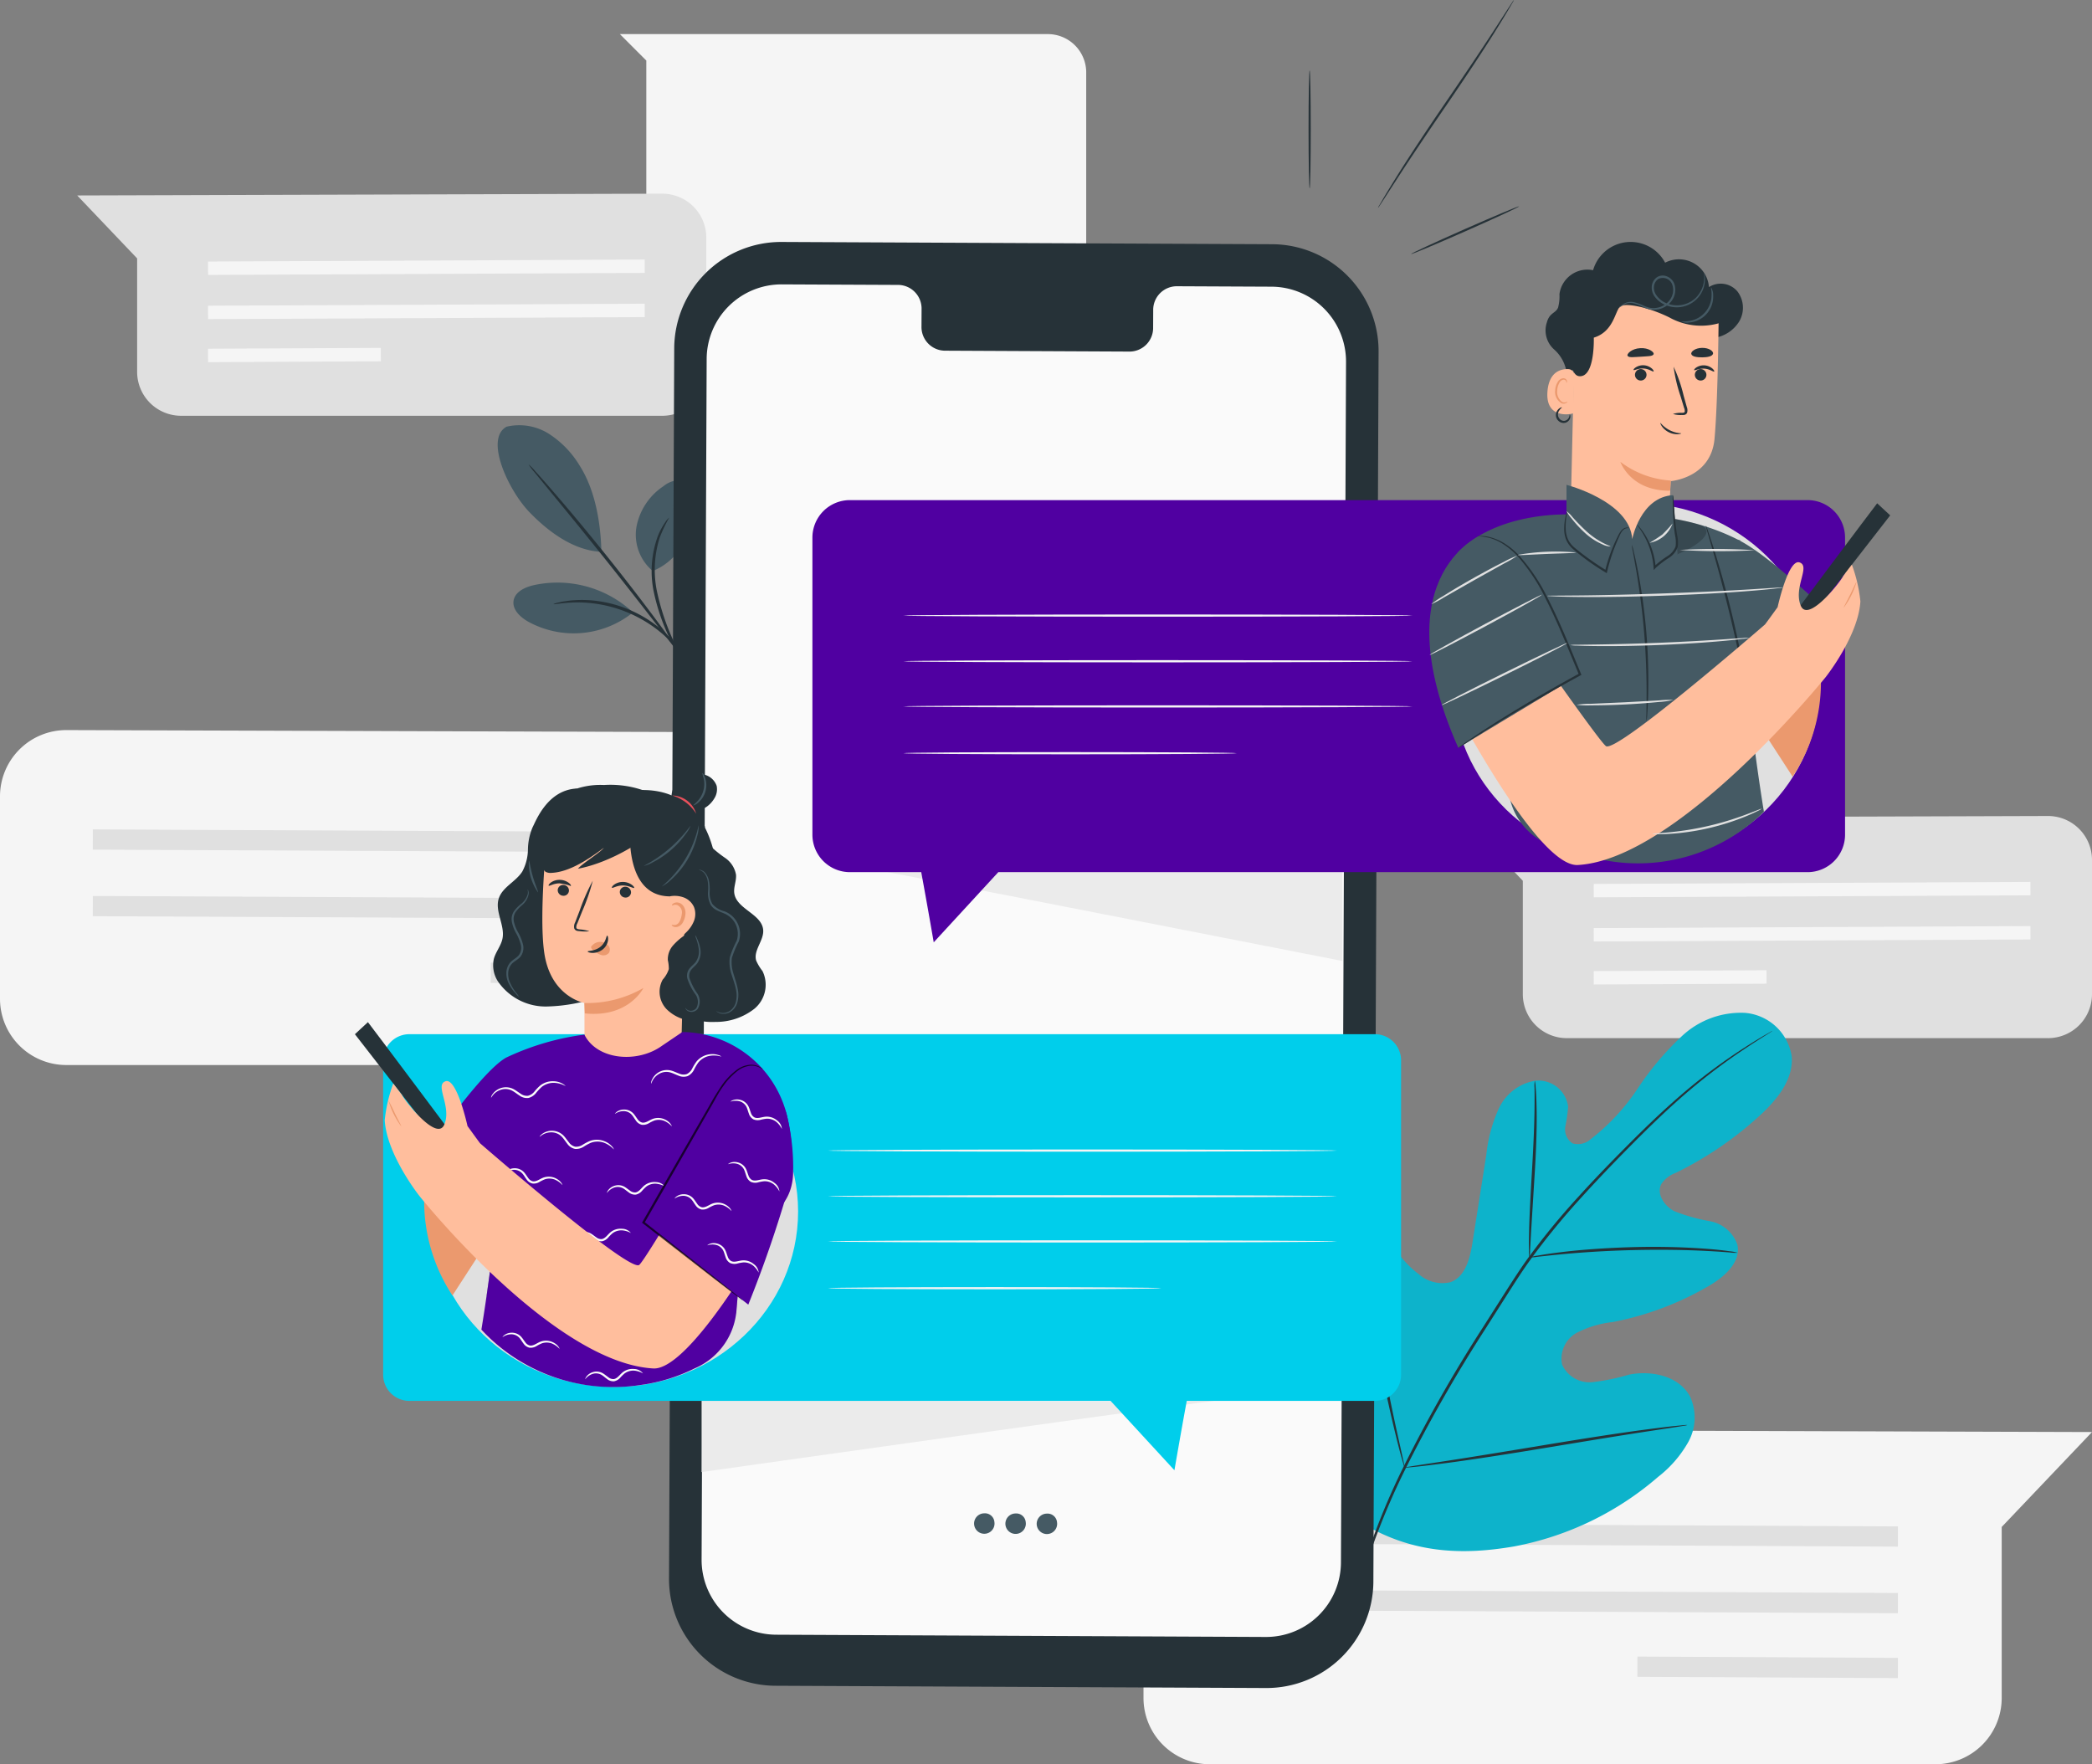 <svg xmlns="http://www.w3.org/2000/svg" width="234.392" height="197.667" viewBox="0 0 234.392 197.667">
  <rect x="0" y="0" width="234.392" height="197.667" fill="#808080" stroke="none"/>
  <g id="Grupo_115040" data-name="Grupo 115040" transform="translate(-27.332 -36.362)">
    <g id="Background_Complete" data-name="Background Complete" transform="translate(53.332 40.183)">
      <g id="Grupo_114869" data-name="Grupo 114869" transform="translate(-26 77.978)">
        <path id="Trazado_172704" data-name="Trazado 172704" d="M53.332,215.656v22.672a7.427,7.427,0,0,0,7.427,7.428h81.3a7.428,7.428,0,0,0,7.428-7.428V219.171L159.6,208.538l-98.82-.309A7.427,7.427,0,0,0,53.332,215.656Z" transform="translate(-53.332 -208.229)" fill="#f5f5f5"/>
        <g id="Grupo_114866" data-name="Grupo 114866" transform="translate(10.396 11.128)">
          <path id="Trazado_172705" data-name="Trazado 172705" d="M148.946,234.217l-73.77-.341.008-2.268,73.77.341Z" transform="translate(-75.176 -231.609)" fill="#e0e0e0"/>
        </g>
        <g id="Grupo_114867" data-name="Grupo 114867" transform="translate(10.396 18.587)">
          <path id="Trazado_172706" data-name="Trazado 172706" d="M148.946,249.89l-73.77-.341.008-2.267,73.77.341Z" transform="translate(-75.176 -247.282)" fill="#e0e0e0"/>
        </g>
        <g id="Grupo_114868" data-name="Grupo 114868" transform="translate(54.977 26.055)">
          <rect id="Rectángulo_37211" data-name="Rectángulo 37211" width="2.267" height="29.189" transform="translate(0 2.267) rotate(-89.718)" fill="#e0e0e0"/>
        </g>
      </g>
      <g id="Grupo_114873" data-name="Grupo 114873" transform="translate(102.122 156.318)">
        <path id="Trazado_172707" data-name="Trazado 172707" d="M211.6,380.256v22.672a7.427,7.427,0,0,0,7.427,7.428h81.3a7.428,7.428,0,0,0,7.428-7.428V383.77l10.12-10.634-98.82-.309A7.427,7.427,0,0,0,211.6,380.256Z" transform="translate(-211.602 -372.828)" fill="#f5f5f5"/>
        <g id="Grupo_114870" data-name="Grupo 114870" transform="translate(10.75 10.539)">
          <path id="Trazado_172708" data-name="Trazado 172708" d="M307.958,397.579l-73.77-.341.008-2.268,73.77.341Z" transform="translate(-234.188 -394.971)" fill="#e0e0e0"/>
        </g>
        <g id="Grupo_114871" data-name="Grupo 114871" transform="translate(10.75 17.998)">
          <path id="Trazado_172709" data-name="Trazado 172709" d="M307.958,413.252l-73.77-.341.008-2.267,73.77.341Z" transform="translate(-234.188 -410.644)" fill="#e0e0e0"/>
        </g>
        <g id="Grupo_114872" data-name="Grupo 114872" transform="translate(55.33 25.466)">
          <rect id="Rectángulo_37212" data-name="Rectángulo 37212" width="2.267" height="29.189" transform="translate(0 2.267) rotate(-89.718)" fill="#e0e0e0"/>
        </g>
      </g>
      <path id="Trazado_172710" data-name="Trazado 172710" d="M144.63,44.39h47.949a4.3,4.3,0,0,1,4.3,4.3V72.14a4.3,4.3,0,0,1-4.3,4.3H151.891a4.3,4.3,0,0,1-4.3-4.3V47.353Z" transform="translate(-101.177 -44.39)" fill="#f5f5f5"/>
      <g id="Grupo_114877" data-name="Grupo 114877" transform="translate(-17.349 17.874)">
        <path id="Trazado_172711" data-name="Trazado 172711" d="M125.424,86.87v15.037a4.926,4.926,0,0,1-4.926,4.926H66.579a4.926,4.926,0,0,1-4.926-4.926V89.2L54.94,82.149l65.542-.2A4.926,4.926,0,0,1,125.424,86.87Z" transform="translate(-54.94 -81.944)" fill="#e0e0e0"/>
        <g id="Grupo_114874" data-name="Grupo 114874" transform="translate(14.656 7.38)">
          <path id="Trazado_172712" data-name="Trazado 172712" d="M85.738,99.18l48.928-.226-.005-1.5-48.928.226Z" transform="translate(-85.733 -97.451)" fill="#f5f5f5"/>
        </g>
        <g id="Grupo_114875" data-name="Grupo 114875" transform="translate(14.656 12.328)">
          <path id="Trazado_172713" data-name="Trazado 172713" d="M85.738,109.575l48.928-.226-.005-1.5-48.928.226Z" transform="translate(-85.733 -107.846)" fill="#f5f5f5"/>
        </g>
        <g id="Grupo_114876" data-name="Grupo 114876" transform="translate(14.654 17.281)">
          <rect id="Rectángulo_37213" data-name="Rectángulo 37213" width="19.36" height="1.504" transform="translate(0 0.095) rotate(-0.282)" fill="#f5f5f5"/>
        </g>
      </g>
      <g id="Grupo_114881" data-name="Grupo 114881" transform="translate(137.908 87.604)">
        <path id="Trazado_172714" data-name="Trazado 172714" d="M340.035,233.38v15.037a4.926,4.926,0,0,1-4.926,4.926H281.19a4.926,4.926,0,0,1-4.927-4.926V235.712l-6.713-7.053,65.542-.205A4.926,4.926,0,0,1,340.035,233.38Z" transform="translate(-269.551 -228.454)" fill="#e0e0e0"/>
        <g id="Grupo_114878" data-name="Grupo 114878" transform="translate(14.656 7.381)">
          <path id="Trazado_172715" data-name="Trazado 172715" d="M300.349,245.691l48.928-.226-.005-1.5-48.928.226Z" transform="translate(-300.344 -243.961)" fill="#f5f5f5"/>
        </g>
        <g id="Grupo_114879" data-name="Grupo 114879" transform="translate(14.656 12.328)">
          <path id="Trazado_172716" data-name="Trazado 172716" d="M300.349,256.086l48.928-.226-.005-1.5-48.928.226Z" transform="translate(-300.344 -254.356)" fill="#f5f5f5"/>
        </g>
        <g id="Grupo_114880" data-name="Grupo 114880" transform="translate(14.654 17.281)">
          <rect id="Rectángulo_37214" data-name="Rectángulo 37214" width="19.36" height="1.504" transform="translate(0 0.095) rotate(-0.282)" fill="#f5f5f5"/>
        </g>
      </g>
    </g>
    <g id="Plants" transform="translate(83.094 83.99)">
      <g id="Grupo_114899" data-name="Grupo 114899" transform="translate(90.205 65.816)">
        <g id="Grupo_114883" data-name="Grupo 114883">
          <g id="Grupo_114882" data-name="Grupo 114882">
            <path id="Trazado_172717" data-name="Trazado 172717" d="M312.63,332.275c-8.059-7.847-8.191-19.985-6.094-30.534.349-1.761.461-3.659,1.557-5.075s3.236-2.155,4.7-1.149c1.214.834,1.536,2.458,2.065,3.843a10.5,10.5,0,0,0,3.5,4.646,4,4,0,0,0,3.581.924c1.665-.593,2.191-2.673,2.468-4.436l1.551-9.856a16.636,16.636,0,0,1,1.388-5.143,5.533,5.533,0,0,1,4.037-3.131,3.357,3.357,0,0,1,3.738,2.891,16.588,16.588,0,0,1-.309,2.2,1.876,1.876,0,0,0,.8,1.921,2.157,2.157,0,0,0,2.066-.492,23.72,23.72,0,0,0,5.243-5.658,32.923,32.923,0,0,1,4.993-5.907,9.65,9.65,0,0,1,7.045-2.563,5.778,5.778,0,0,1,5.21,4.847c.233,2.588-1.628,4.869-3.533,6.621a39.828,39.828,0,0,1-9.462,6.461,3.277,3.277,0,0,0-1.61,1.248c-.575,1.111.346,2.46,1.443,3.036a20.648,20.648,0,0,0,4.034,1.135,4.014,4.014,0,0,1,3.042,2.619c.426,1.918-1.388,3.558-3.071,4.551A34.128,34.128,0,0,1,340.1,309.4a11.5,11.5,0,0,0-4,1.194,3.3,3.3,0,0,0-1.655,3.562,3.363,3.363,0,0,0,3.381,1.978,23.8,23.8,0,0,0,4.106-.843c2.57-.517,5.668.161,6.876,2.506a5.647,5.647,0,0,1-.214,5.025,13.021,13.021,0,0,1-3.383,3.915,34.313,34.313,0,0,1-16.122,7.794c-5.932,1.028-11.22.7-16.465-2.251" transform="translate(-305.393 -274.717)" fill="#0db3cb"/>
          </g>
        </g>
        <g id="Grupo_114886" data-name="Grupo 114886" transform="translate(5.81 2.054)">
          <g id="Grupo_114885" data-name="Grupo 114885">
            <g id="Grupo_114884" data-name="Grupo 114884">
              <path id="Trazado_172718" data-name="Trazado 172718" d="M317.6,342.377a78.35,78.35,0,0,1,5.253-14.042,159.885,159.885,0,0,1,9.045-15.964l2.586-4.063c.852-1.331,1.7-2.652,2.6-3.892a79.866,79.866,0,0,1,5.614-6.829c1.891-2.086,3.761-4,5.523-5.77s3.444-3.39,5.036-4.8a63.31,63.31,0,0,1,8-6.092c1-.643,1.787-1.116,2.327-1.429l.616-.353a1.389,1.389,0,0,1,.216-.11,1.259,1.259,0,0,1-.2.139l-.6.381c-.528.332-1.306.822-2.292,1.481a66.953,66.953,0,0,0-7.914,6.159c-1.578,1.417-3.242,3.043-5,4.819s-3.613,3.7-5.493,5.781a80.784,80.784,0,0,0-5.577,6.815c-.9,1.235-1.735,2.545-2.588,3.88l-2.583,4.061a163.9,163.9,0,0,0-9.051,15.919,79.73,79.73,0,0,0-5.3,13.969" transform="translate(-317.601 -279.032)" fill="#263238"/>
            </g>
          </g>
        </g>
        <g id="Grupo_114889" data-name="Grupo 114889" transform="translate(25.336 7.645)">
          <g id="Grupo_114888" data-name="Grupo 114888">
            <g id="Grupo_114887" data-name="Grupo 114887">
              <path id="Trazado_172719" data-name="Trazado 172719" d="M358.682,310.576a3.616,3.616,0,0,1-.049-.779c-.013-.5-.007-1.228.012-2.126.038-1.794.176-4.27.337-7s.263-5.2.274-6.991c.008-.895.007-1.62,0-2.12a3.6,3.6,0,0,1,.027-.781,3.517,3.517,0,0,1,.1.774c.046.5.083,1.226.1,2.124.049,1.8-.016,4.278-.178,7.011-.167,2.693-.317,5.129-.432,6.99-.047.841-.086,1.55-.117,2.119A3.536,3.536,0,0,1,358.682,310.576Z" transform="translate(-358.627 -290.781)" fill="#263238"/>
            </g>
          </g>
        </g>
        <g id="Grupo_114892" data-name="Grupo 114892" transform="translate(25.392 26.261)">
          <g id="Grupo_114891" data-name="Grupo 114891">
            <g id="Grupo_114890" data-name="Grupo 114890">
              <path id="Trazado_172720" data-name="Trazado 172720" d="M382.078,330.549a5.023,5.023,0,0,1-.921-.04c-.589-.043-1.442-.111-2.5-.16-2.11-.116-5.031-.173-8.256-.1s-6.143.282-8.247.487c-1.054.1-1.9.2-2.493.261a4.907,4.907,0,0,1-.919.072,4.931,4.931,0,0,1,.9-.2c.584-.1,1.433-.24,2.486-.367,2.1-.266,5.029-.5,8.265-.586a80.883,80.883,0,0,1,8.279.194c1.057.08,1.909.183,2.5.267A4.844,4.844,0,0,1,382.078,330.549Z" transform="translate(-358.744 -329.893)" fill="#263238"/>
            </g>
          </g>
        </g>
        <g id="Grupo_114895" data-name="Grupo 114895" transform="translate(4.742 20.202)">
          <g id="Grupo_114894" data-name="Grupo 114894">
            <g id="Grupo_114893" data-name="Grupo 114893">
              <path id="Trazado_172721" data-name="Trazado 172721" d="M322.025,347.947a1.2,1.2,0,0,1-.11-.3c-.069-.238-.152-.53-.253-.882-.216-.767-.5-1.886-.833-3.273-.668-2.772-1.47-6.631-2.3-10.9s-1.593-8.133-2.2-10.915l-.731-3.294-.194-.9a1.179,1.179,0,0,1-.046-.319,1.214,1.214,0,0,1,.11.3l.253.881c.216.768.5,1.886.833,3.273.668,2.772,1.469,6.631,2.3,10.9s1.592,8.132,2.2,10.914l.731,3.294.194.9A1.153,1.153,0,0,1,322.025,347.947Z" transform="translate(-315.357 -317.164)" fill="#263238"/>
            </g>
          </g>
        </g>
        <g id="Grupo_114898" data-name="Grupo 114898" transform="translate(11.41 46.208)">
          <g id="Grupo_114897" data-name="Grupo 114897">
            <g id="Grupo_114896" data-name="Grupo 114896">
              <path id="Trazado_172722" data-name="Trazado 172722" d="M361.042,371.81a1.231,1.231,0,0,1-.319.074l-.922.15-3.393.516c-2.865.437-6.815,1.086-11.178,1.809s-8.324,1.336-11.2,1.714c-1.437.189-2.6.331-3.408.412l-.93.089a1.211,1.211,0,0,1-.327.008,1.241,1.241,0,0,1,.319-.075l.922-.149,3.392-.517c2.865-.436,6.815-1.086,11.179-1.809s8.323-1.336,11.2-1.713c1.437-.189,2.6-.331,3.409-.412l.93-.088A1.2,1.2,0,0,1,361.042,371.81Z" transform="translate(-329.367 -371.803)" fill="#263238"/>
            </g>
          </g>
        </g>
      </g>
      <g id="Grupo_114903" data-name="Grupo 114903">
        <path id="Trazado_172723" data-name="Trazado 172723" d="M150.29,159.541a5.3,5.3,0,0,1-1.821-5,7.036,7.036,0,0,1,3.028-4.514,2.964,2.964,0,0,1,2.416-.63,2.266,2.266,0,0,1,1.466,1.767,4.6,4.6,0,0,1-.276,2.37c-.9,2.609-2.255,4.967-4.813,6" transform="translate(-132.912 -143.189)" fill="#455a64"/>
        <path id="Trazado_172724" data-name="Trazado 172724" d="M132.769,176.664a12.393,12.393,0,0,0-10.953-2.867c-.973.226-2.069.74-2.23,1.727s.722,1.826,1.588,2.328a10.587,10.587,0,0,0,11.71-.942" transform="translate(-117.805 -155.856)" fill="#455a64"/>
        <path id="Trazado_172725" data-name="Trazado 172725" d="M116.857,136.613a6.21,6.21,0,0,1,4.792.825,10.963,10.963,0,0,1,3.427,3.58c1.725,2.725,2.332,6.387,2.409,9.61-3.578-.145-6.636-2.957-8.1-4.481-2.31-2.409-5.022-8.166-2.53-9.534" transform="translate(-115.864 -136.432)" fill="#455a64"/>
        <g id="Grupo_114900" data-name="Grupo 114900" transform="translate(17.259 10.361)">
          <path id="Trazado_172726" data-name="Trazado 172726" d="M155.245,173.516a12.783,12.783,0,0,1-.893-1.349,22.719,22.719,0,0,1-2.016-5.746,11.4,11.4,0,0,1,.447-6.061,7.471,7.471,0,0,1,.865-1.642,2.093,2.093,0,0,1,.442-.516,15.857,15.857,0,0,0-1.067,2.246,11.955,11.955,0,0,0-.332,5.909,26.348,26.348,0,0,0,1.892,5.7" transform="translate(-152.128 -158.202)" fill="#263238"/>
        </g>
        <g id="Grupo_114901" data-name="Grupo 114901" transform="translate(3.444 4.382)">
          <path id="Trazado_172727" data-name="Trazado 172727" d="M140.067,166.976l-1.863-2.4c-1.568-2.033-3.741-4.836-6.182-7.9s-4.688-5.806-6.319-7.788l-1.927-2.353a6.574,6.574,0,0,1-.673-.891,6.653,6.653,0,0,1,.78.8c.485.53,1.174,1.309,2.015,2.28,1.683,1.941,3.963,4.662,6.407,7.728s4.587,5.9,6.1,7.972c.759,1.037,1.364,1.882,1.772,2.473" transform="translate(-123.101 -145.64)" fill="#263238"/>
        </g>
        <g id="Grupo_114902" data-name="Grupo 114902" transform="translate(6.246 19.589)">
          <path id="Trazado_172728" data-name="Trazado 172728" d="M128.987,178.059a2.244,2.244,0,0,1,.621-.189,5.163,5.163,0,0,1,.748-.143,8.717,8.717,0,0,1,1-.108,13.039,13.039,0,0,1,2.629.1,13.938,13.938,0,0,1,5.97,2.322,13.036,13.036,0,0,1,2.006,1.7,8.784,8.784,0,0,1,.667.758,5.191,5.191,0,0,1,.455.61c.232.348.2.511.179.524a21.022,21.022,0,0,0-1.481-1.712,14.575,14.575,0,0,0-2.011-1.608,14.718,14.718,0,0,0-5.833-2.269,14.542,14.542,0,0,0-2.569-.174C129.9,177.911,129,178.128,128.987,178.059Z" transform="translate(-128.987 -177.59)" fill="#263238"/>
        </g>
      </g>
    </g>
    <g id="Device" transform="translate(102.291 36.363)">
      <g id="Grupo_114912" data-name="Grupo 114912" transform="translate(0 27.108)">
        <g id="Grupo_114911" data-name="Grupo 114911">
          <g id="Grupo_114907" data-name="Grupo 114907">
            <g id="Grupo_114906" data-name="Grupo 114906">
              <g id="Grupo_114904" data-name="Grupo 114904">
                <path id="Trazado_172729" data-name="Trazado 172729" d="M223.091,255.338l-54.972-.254a11.974,11.974,0,0,1-11.92-12.025l.583-137.815a11.975,11.975,0,0,1,12.03-11.924l54.972.254A11.975,11.975,0,0,1,235.7,105.6l-.583,137.816A11.975,11.975,0,0,1,223.091,255.338Z" transform="translate(-156.2 -93.32)" fill="#263238"/>
              </g>
              <g id="Grupo_114905" data-name="Grupo 114905" transform="translate(3.651 4.757)">
                <path id="Trazado_172730" data-name="Trazado 172730" d="M227.725,103.568l-10.658-.049a2.648,2.648,0,0,0-2.6,2.694l-.009,1.933a2.647,2.647,0,0,1-2.6,2.693l-20.775-.1a2.651,2.651,0,0,1-2.577-2.718l.009-1.933a2.651,2.651,0,0,0-2.577-2.718l-3.748-.017-9.329-.043a8.387,8.387,0,0,0-8.425,8.351l-.568,134.518a8.386,8.386,0,0,0,8.348,8.422l54.862.253a8.387,8.387,0,0,0,8.425-8.351l.569-134.519A8.387,8.387,0,0,0,227.725,103.568Z" transform="translate(-163.87 -103.314)" fill="#fafafa"/>
              </g>
            </g>
          </g>
          <g id="Grupo_114908" data-name="Grupo 114908" transform="translate(34.193 142.445)">
            <path id="Trazado_172731" data-name="Trazado 172731" d="M230.307,393.586a1.145,1.145,0,1,1-1.128-.978A1.061,1.061,0,0,1,230.307,393.586Z" transform="translate(-228.043 -392.608)" fill="#455a64"/>
          </g>
          <g id="Grupo_114909" data-name="Grupo 114909" transform="translate(37.701 142.461)">
            <path id="Trazado_172732" data-name="Trazado 172732" d="M237.677,393.62a1.145,1.145,0,1,1-1.128-.978A1.061,1.061,0,0,1,237.677,393.62Z" transform="translate(-235.413 -392.642)" fill="#455a64"/>
          </g>
          <g id="Grupo_114910" data-name="Grupo 114910" transform="translate(41.208 142.477)">
            <path id="Trazado_172733" data-name="Trazado 172733" d="M245.046,393.654a1.145,1.145,0,1,1-1.128-.978A1.061,1.061,0,0,1,245.046,393.654Z" transform="translate(-242.782 -392.676)" fill="#455a64"/>
          </g>
        </g>
      </g>
      <path id="Trazado_172734" data-name="Trazado 172734" d="M199.517,240.1c.894.128,54.822,10.7,54.822,10.7V240.1Z" transform="translate(-178.9 -143.132)" fill="#ebebeb"/>
      <path id="Trazado_172735" data-name="Trazado 172735" d="M163.869,374.032s58.663-8.3,58.152-8.044-58.152,0-58.152,0Z" transform="translate(-160.219 -209.101)" fill="#ebebeb"/>
      <g id="Grupo_114913" data-name="Grupo 114913" transform="translate(71.653 7.873)">
        <path id="Trazado_172736" data-name="Trazado 172736" d="M306.872,52.905c.068,0,.124,2.966.124,6.624s-.056,6.624-.124,6.624-.124-2.965-.124-6.624S306.8,52.905,306.872,52.905Z" transform="translate(-306.748 -52.905)" fill="#263238"/>
      </g>
      <g id="Grupo_114914" data-name="Grupo 114914" transform="translate(83.131 23.115)">
        <path id="Trazado_172737" data-name="Trazado 172737" d="M342.985,84.932c.028.063-2.663,1.311-6.01,2.788s-6.083,2.624-6.11,2.561,2.662-1.311,6.01-2.788S342.957,84.87,342.985,84.932Z" transform="translate(-330.865 -84.93)" fill="#263238"/>
      </g>
      <g id="Grupo_114915" data-name="Grupo 114915" transform="translate(79.432)">
        <path id="Trazado_172738" data-name="Trazado 172738" d="M338.319,36.363a1.27,1.27,0,0,1-.128.254l-.407.7c-.356.609-.888,1.478-1.553,2.548C334.9,42,332.981,44.91,330.809,48.08s-4.112,6.057-5.481,8.17l-1.618,2.5-.446.677a1.209,1.209,0,0,1-.17.227,1.205,1.205,0,0,1,.127-.253l.407-.7c.356-.608.888-1.478,1.553-2.548,1.333-2.138,3.251-5.044,5.424-8.215s4.111-6.055,5.48-8.168l1.618-2.5.446-.677A1.213,1.213,0,0,1,338.319,36.363Z" transform="translate(-323.092 -36.363)" fill="#263238"/>
      </g>
    </g>
    <g id="Speech_Bubbles" data-name="Speech Bubbles" transform="translate(70.261 92.395)">
      <g id="Grupo_114921" data-name="Grupo 114921" transform="translate(48.1)">
        <path id="Trazado_172739" data-name="Trazado 172739" d="M301.46,154.092h-107.3a4.2,4.2,0,0,0-4.2,4.2v33.283a4.2,4.2,0,0,0,4.2,4.2h7.993c.644,3.475,1.4,7.861,1.4,7.861l7.235-7.861H301.46a4.2,4.2,0,0,0,4.2-4.2V158.288A4.2,4.2,0,0,0,301.46,154.092Z" transform="translate(-189.965 -154.092)" fill="#5000a1"/>
        <g id="Grupo_114920" data-name="Grupo 114920" transform="translate(10.182 12.814)">
          <g id="Grupo_114916" data-name="Grupo 114916" transform="translate(0 5.116)">
            <path id="Trazado_172740" data-name="Trazado 172740" d="M268.4,191.889c0,.069-12.771.124-28.52.124s-28.523-.055-28.523-.124,12.768-.124,28.523-.124S268.4,191.82,268.4,191.889Z" transform="translate(-211.358 -191.765)" fill="#f5f5f5"/>
          </g>
          <g id="Grupo_114917" data-name="Grupo 114917">
            <path id="Trazado_172741" data-name="Trazado 172741" d="M268.4,181.139c0,.068-12.771.124-28.52.124s-28.523-.056-28.523-.124,12.768-.124,28.523-.124S268.4,181.071,268.4,181.139Z" transform="translate(-211.358 -181.015)" fill="#f5f5f5"/>
          </g>
          <g id="Grupo_114918" data-name="Grupo 114918" transform="translate(0 10.176)">
            <path id="Trazado_172742" data-name="Trazado 172742" d="M268.4,202.52c0,.069-12.771.124-28.52.124s-28.523-.056-28.523-.124,12.768-.124,28.523-.124S268.4,202.451,268.4,202.52Z" transform="translate(-211.358 -202.396)" fill="#f5f5f5"/>
          </g>
          <g id="Grupo_114919" data-name="Grupo 114919" transform="translate(0 15.417)">
            <path id="Trazado_172743" data-name="Trazado 172743" d="M248.722,213.532c0,.069-8.365.124-18.681.124s-18.683-.056-18.683-.124,8.363-.124,18.683-.124S248.722,213.464,248.722,213.532Z" transform="translate(-211.358 -213.408)" fill="#f5f5f5"/>
          </g>
        </g>
      </g>
      <g id="Grupo_114927" data-name="Grupo 114927" transform="translate(0 59.838)">
        <path id="Trazado_172744" data-name="Trazado 172744" d="M200.017,279.816H91.838a2.936,2.936,0,0,0-2.936,2.936v35.213a2.936,2.936,0,0,0,2.936,2.936h78.568l7.152,7.771s.751-4.368,1.382-7.771h21.077a2.936,2.936,0,0,0,2.936-2.936V282.752A2.936,2.936,0,0,0,200.017,279.816Z" transform="translate(-88.902 -279.816)" fill="#00ceeb"/>
        <g id="Grupo_114926" data-name="Grupo 114926" transform="translate(49.828 12.918)">
          <g id="Grupo_114922" data-name="Grupo 114922" transform="translate(0 5.116)">
            <path id="Trazado_172745" data-name="Trazado 172745" d="M250.639,317.832c0,.069-12.771.124-28.521.124s-28.523-.055-28.523-.124,12.768-.124,28.523-.124S250.639,317.763,250.639,317.832Z" transform="translate(-193.595 -317.708)" fill="#f5f5f5"/>
          </g>
          <g id="Grupo_114923" data-name="Grupo 114923">
            <path id="Trazado_172746" data-name="Trazado 172746" d="M250.639,307.082c0,.068-12.771.124-28.521.124s-28.523-.056-28.523-.124,12.768-.124,28.523-.124S250.639,307.014,250.639,307.082Z" transform="translate(-193.595 -306.958)" fill="#f5f5f5"/>
          </g>
          <g id="Grupo_114924" data-name="Grupo 114924" transform="translate(0 10.176)">
            <path id="Trazado_172747" data-name="Trazado 172747" d="M250.639,328.463c0,.069-12.771.124-28.521.124s-28.523-.055-28.523-.124,12.768-.124,28.523-.124S250.639,328.394,250.639,328.463Z" transform="translate(-193.595 -328.339)" fill="#f5f5f5"/>
          </g>
          <g id="Grupo_114925" data-name="Grupo 114925" transform="translate(0 15.417)">
            <path id="Trazado_172748" data-name="Trazado 172748" d="M230.959,339.475c0,.069-8.365.124-18.681.124s-18.683-.056-18.683-.124,8.363-.124,18.683-.124S230.959,339.407,230.959,339.475Z" transform="translate(-193.595 -339.351)" fill="#f5f5f5"/>
          </g>
        </g>
      </g>
    </g>
    <g id="Character_2" data-name="Character 2" transform="translate(187.474 63.471)">
      <g id="Grupo_114983" data-name="Grupo 114983" transform="translate(0)">
        <g id="Grupo_114971" data-name="Grupo 114971">
          <path id="Trazado_172749" data-name="Trazado 172749" d="M364.943,108.127a4.3,4.3,0,0,0-1.439-2.775,2.846,2.846,0,0,1-.794-3.032c.291-1.081.977-1,1.247-1.635a4.805,4.805,0,0,0,.158-1.516,3.16,3.16,0,0,1,3.768-2.684,4.377,4.377,0,0,1,8.073-.841,3.367,3.367,0,0,1,4.909,2.732,2.451,2.451,0,0,1,3.186.481,3.02,3.02,0,0,1,.229,3.328,3.96,3.96,0,0,1-2.86,1.884,5.814,5.814,0,0,1-3.434-.624,11.118,11.118,0,0,1-2.817-2.128" transform="translate(-349.533 -93.32)" fill="#263238"/>
          <ellipse id="Elipse_4191" data-name="Elipse 4191" cx="20.604" cy="20.121" rx="20.604" ry="20.121" transform="translate(2.588 29.258)" fill="#e0e0e0"/>
          <g id="Grupo_114966" data-name="Grupo 114966" transform="translate(0 4.911)">
            <g id="Grupo_114960" data-name="Grupo 114960" transform="translate(3.159)">
              <path id="Trazado_172750" data-name="Trazado 172750" d="M415.859,190.665l-2.281-5.848-8.173,5.135,7.283,11.23A19.27,19.27,0,0,0,415.859,190.665Z" transform="translate(-375.138 -146.18)" fill="#eb996e"/>
              <g id="Grupo_114951" data-name="Grupo 114951" transform="translate(10.065)">
                <g id="Grupo_114950" data-name="Grupo 114950">
                  <g id="Grupo_114949" data-name="Grupo 114949" transform="translate(0 0.819)">
                    <g id="Grupo_114946" data-name="Grupo 114946">
                      <g id="Grupo_114941" data-name="Grupo 114941" transform="translate(2.593)">
                        <g id="Grupo_114940" data-name="Grupo 114940">
                          <g id="Grupo_114928" data-name="Grupo 114928">
                            <path id="Trazado_172751" data-name="Trazado 172751" d="M373.906,136.363h0a5.483,5.483,0,0,0,5.506-5.184c.121-2.422.222-4.754.222-4.754s4.5-.326,4.911-4.721.472-14.561.472-14.561h0a15.6,15.6,0,0,0-15.662.68l-.428.275-.519,22.747A5.483,5.483,0,0,0,373.906,136.363Z" transform="translate(-368.407 -105.359)" fill="#ffbe9d"/>
                          </g>
                          <g id="Grupo_114932" data-name="Grupo 114932" transform="translate(7.063 8.079)">
                            <g id="Grupo_114929" data-name="Grupo 114929" transform="translate(0.165 0.435)">
                              <path id="Trazado_172752" data-name="Trazado 172752" d="M384.445,123.279a.64.64,0,0,1,.41.811.648.648,0,0,1-.817.406.64.64,0,0,1-.411-.811A.648.648,0,0,1,384.445,123.279Z" transform="translate(-383.595 -123.246)" fill="#263238"/>
                            </g>
                            <g id="Grupo_114931" data-name="Grupo 114931">
                              <g id="Grupo_114930" data-name="Grupo 114930">
                                <path id="Trazado_172753" data-name="Trazado 172753" d="M385.495,123.029c-.074.072-.491-.287-1.1-.326s-1.076.247-1.138.166c-.031-.037.047-.17.249-.3a1.523,1.523,0,0,1,1.789.128C385.474,122.854,385.531,123,385.495,123.029Z" transform="translate(-383.247 -122.333)" fill="#263238"/>
                              </g>
                            </g>
                          </g>
                          <g id="Grupo_114936" data-name="Grupo 114936" transform="translate(13.855 8.093)">
                            <g id="Grupo_114933" data-name="Grupo 114933" transform="translate(0.083 0.421)">
                              <path id="Trazado_172754" data-name="Trazado 172754" d="M398.544,123.279a.64.64,0,0,1,.41.811.648.648,0,0,1-.818.406.64.64,0,0,1-.41-.811A.648.648,0,0,1,398.544,123.279Z" transform="translate(-397.694 -123.246)" fill="#263238"/>
                            </g>
                            <g id="Grupo_114935" data-name="Grupo 114935">
                              <g id="Grupo_114934" data-name="Grupo 114934">
                                <path id="Trazado_172755" data-name="Trazado 172755" d="M399.767,123.058c-.074.072-.491-.287-1.1-.326s-1.076.248-1.139.166c-.031-.037.046-.17.249-.305a1.524,1.524,0,0,1,1.789.128C399.745,122.883,399.8,123.026,399.767,123.058Z" transform="translate(-397.519 -122.362)" fill="#263238"/>
                              </g>
                            </g>
                          </g>
                          <g id="Grupo_114938" data-name="Grupo 114938" transform="translate(11.485 8.244)">
                            <g id="Grupo_114937" data-name="Grupo 114937">
                              <path id="Trazado_172756" data-name="Trazado 172756" d="M392.539,127.977a2.985,2.985,0,0,1,1.006-.128c.161,0,.29-.03.308-.114a.855.855,0,0,0-.078-.463l-.383-1.27a16.82,16.82,0,0,1-.782-3.322,16.809,16.809,0,0,1,1.118,3.226l.356,1.278a1.007,1.007,0,0,1,.034.666.419.419,0,0,1-.3.231,1.027,1.027,0,0,1-.276.013A3,3,0,0,1,392.539,127.977Z" transform="translate(-392.539 -122.679)" fill="#263238"/>
                            </g>
                          </g>
                          <g id="Grupo_114939" data-name="Grupo 114939" transform="translate(5.585 18.907)">
                            <path id="Trazado_172757" data-name="Trazado 172757" d="M385.8,147.18a10.421,10.421,0,0,1-5.654-2.1s1.109,3.277,5.571,3.238Z" transform="translate(-380.141 -145.083)" fill="#eb996e"/>
                          </g>
                        </g>
                      </g>
                      <g id="Grupo_114945" data-name="Grupo 114945" transform="translate(0 8.514)">
                        <g id="Grupo_114942" data-name="Grupo 114942">
                          <path id="Trazado_172758" data-name="Trazado 172758" d="M365.964,123.929a.667.667,0,0,0-.628-.679c-.829-.039-2.192.261-2.364,2.527-.245,3.237,2.916,2.49,2.928,2.4C365.911,128.1,365.948,125.188,365.964,123.929Z" transform="translate(-362.959 -123.246)" fill="#ffbe9d"/>
                        </g>
                        <g id="Grupo_114944" data-name="Grupo 114944" transform="translate(0.875 1.031)">
                          <g id="Grupo_114943" data-name="Grupo 114943">
                            <path id="Trazado_172759" data-name="Trazado 172759" d="M366.168,128.022c-.013-.011-.06.035-.159.071a.575.575,0,0,1-.426-.023,1.394,1.394,0,0,1-.556-1.3,1.853,1.853,0,0,1,.22-.8.657.657,0,0,1,.461-.4.292.292,0,0,1,.324.179c.037.094.011.157.028.164s.074-.049.058-.185a.358.358,0,0,0-.113-.212.433.433,0,0,0-.308-.106.8.8,0,0,0-.632.458,1.906,1.906,0,0,0-.266.887,1.465,1.465,0,0,0,.724,1.46.616.616,0,0,0,.527-.047C366.156,128.1,366.179,128.029,366.168,128.022Z" transform="translate(-364.796 -125.414)" fill="#eb996e"/>
                          </g>
                        </g>
                      </g>
                    </g>
                    <g id="Grupo_114947" data-name="Grupo 114947" transform="translate(8.976 6.169)">
                      <path id="Trazado_172760" data-name="Trazado 172760" d="M381.849,119.2c.161.208.724.11,1.455.079.73-.059,1.3-.031,1.434-.257.151-.235-.555-.774-1.5-.7C382.3,118.366,381.669,118.987,381.849,119.2Z" transform="translate(-381.818 -118.32)" fill="#263238"/>
                    </g>
                    <g id="Grupo_114948" data-name="Grupo 114948" transform="translate(16.124 6.14)">
                      <path id="Trazado_172761" data-name="Trazado 172761" d="M396.847,118.955c.088.283.624.367,1.219.364s1.129-.111,1.21-.4-.456-.674-1.223-.663S396.757,118.681,396.847,118.955Z" transform="translate(-396.837 -118.26)" fill="#263238"/>
                    </g>
                  </g>
                  <path id="Trazado_172762" data-name="Trazado 172762" d="M385.606,107.633a7.307,7.307,0,0,1-6.138-.441c-2.277-1.137-4.933-1.692-5.518-1.235s-.709,2.805-2.965,3.49c0,0,.155,4.478-1.631,4.319s-.67-7.1-.67-7.1l4.368-2.133,4.767-.9,4.491.633,3.475.951Z" transform="translate(-365.779 -103.637)" fill="#263238"/>
                </g>
              </g>
              <g id="Grupo_114959" data-name="Grupo 114959" transform="translate(0 22.301)">
                <g id="Grupo_114955" data-name="Grupo 114955" transform="translate(0 3.315)">
                  <path id="Trazado_172763" data-name="Trazado 172763" d="M341.812,161.75c4.667-4.8,12.883-4.276,12.883-4.276l6.809,4.875,3.861-4.5a25.039,25.039,0,0,1,7.861,2.433l.262.081,0,.054c2.987,1.622,7.217,5.512,11.246,9.288l-4.822,4.474-5.337,4.738a.143.143,0,0,1,.009.095c-.056.287.742,6.8,1.559,11.756a20.1,20.1,0,0,1-17.934,5.418,53.4,53.4,0,0,1-5.262-1.445,7.321,7.321,0,0,1-5.421-6.451h0c-.364-4.151-.641-9.29-.641-9.29" transform="translate(-341.812 -157.458)" fill="#455a64"/>
                  <g id="Grupo_114952" data-name="Grupo 114952" transform="translate(27.821 1.233)">
                    <path id="Trazado_172764" data-name="Trazado 172764" d="M400.27,160.048a5.2,5.2,0,0,1,.293.766c.175.5.412,1.223.693,2.124.562,1.8,1.278,4.308,1.955,7.106s1.183,5.358,1.5,7.217c.161.93.281,1.683.353,2.206a5.263,5.263,0,0,1,.089.815,5.089,5.089,0,0,1-.184-.8c-.109-.558-.255-1.3-.43-2.19-.366-1.849-.9-4.4-1.573-7.191s-1.364-5.3-1.882-7.115l-.617-2.145A5.191,5.191,0,0,1,400.27,160.048Z" transform="translate(-400.267 -160.048)" fill="#263238"/>
                  </g>
                  <g id="Grupo_114953" data-name="Grupo 114953" transform="translate(32.207 10.854)">
                    <path id="Trazado_172765" data-name="Trazado 172765" d="M409.483,187.8c-.043-.053,1.993-1.784,4.547-3.865s4.66-3.726,4.7-3.672-1.992,1.783-4.547,3.865S409.527,187.854,409.483,187.8Z" transform="translate(-409.483 -180.262)" fill="#263238"/>
                  </g>
                  <path id="Trazado_172766" data-name="Trazado 172766" d="M350.157,180.32l-4.178,13.743,1.554.808,1.533-3.887S350.641,182.82,350.157,180.32Z" transform="translate(-343.996 -169.439)" opacity="0.2"/>
                  <g id="Grupo_114954" data-name="Grupo 114954" transform="translate(21.43 0.324)" opacity="0.2">
                    <path id="Trazado_172767" data-name="Trazado 172767" d="M392.779,159.056c2.252,1.187-3.392,4.044-5.941,3.967l1.851-4.884A25.7,25.7,0,0,1,392.779,159.056Z" transform="translate(-386.838 -158.139)"/>
                  </g>
                </g>
                <path id="Trazado_172768" data-name="Trazado 172768" d="M367.468,154.132v-3.639s7.108,1.829,7.366,6.082c0,0,.9-4.7,4.566-4.926l.517,6.613-4.261,3.708h-4.32l-3.422-2.951-.447-4.592" transform="translate(-355.257 -150.493)" fill="#455a64"/>
                <g id="Grupo_114956" data-name="Grupo 114956" transform="translate(19.532 6.725)">
                  <path id="Trazado_172769" data-name="Trazado 172769" d="M384.495,184.379a4.666,4.666,0,0,1-.012-.782c.01-.5.02-1.231.022-2.129.006-1.8-.05-4.28-.276-7.012s-.583-5.191-.885-6.963l-.373-2.1a4.716,4.716,0,0,1-.117-.774,4.747,4.747,0,0,1,.211.754c.122.488.278,1.2.451,2.085a65.295,65.295,0,0,1,1.164,14.008c-.025.9-.061,1.628-.1,2.131A4.832,4.832,0,0,1,384.495,184.379Z" transform="translate(-382.85 -164.623)" fill="#263238"/>
                </g>
                <g id="Grupo_114957" data-name="Grupo 114957" transform="translate(11.95 2.952)">
                  <path id="Trazado_172770" data-name="Trazado 172770" d="M374.22,158.6a.859.859,0,0,0-.422.039c-.272.088-.515.426-.714.909a20.587,20.587,0,0,0-1.352,3.932l-.038.162-.144-.086c-.425-.257-.861-.534-1.3-.831a26.017,26.017,0,0,1-2.3-1.751,2.911,2.911,0,0,1-.785-1.028,3.239,3.239,0,0,1-.239-1.1,6.362,6.362,0,0,1,.158-1.592,2.357,2.357,0,0,1,.156-.563,3.026,3.026,0,0,1-.061.579,7.516,7.516,0,0,0-.078,1.564,3.148,3.148,0,0,0,.253,1.025,2.734,2.734,0,0,0,.748.94c.672.562,1.453,1.146,2.293,1.718.435.295.866.572,1.286.829l-.181.076a17.984,17.984,0,0,1,1.446-3.945,2.989,2.989,0,0,1,.374-.613.951.951,0,0,1,.454-.307C374.072,158.476,374.231,158.6,374.22,158.6Z" transform="translate(-366.919 -156.695)" fill="#263238"/>
                </g>
                <g id="Grupo_114958" data-name="Grupo 114958" transform="translate(20.121 1.156)">
                  <path id="Trazado_172771" data-name="Trazado 172771" d="M388.111,152.921a2.609,2.609,0,0,1,.067.568l.114,1.549c.053.653.132,1.428.266,2.282a3.816,3.816,0,0,1,.086,1.4,2.4,2.4,0,0,1-.935,1.194,10.524,10.524,0,0,0-1.564,1.188l-.189.212-.019-.283a8.513,8.513,0,0,0-1.05-3.544c-.452-.811-.824-1.227-.795-1.251a1.344,1.344,0,0,1,.28.281,7,7,0,0,1,.644.895,8.119,8.119,0,0,1,1.157,3.6l-.208-.071a9.989,9.989,0,0,1,1.593-1.227,2.2,2.2,0,0,0,.849-1.057,3.762,3.762,0,0,0-.076-1.3c-.122-.863-.184-1.646-.215-2.3s-.037-1.189-.035-1.557A2.487,2.487,0,0,1,388.111,152.921Z" transform="translate(-384.089 -152.921)" fill="#263238"/>
                </g>
              </g>
            </g>
            <g id="Grupo_114965" data-name="Grupo 114965" transform="translate(0 24.37)">
              <g id="Grupo_114962" data-name="Grupo 114962" transform="translate(2.546)">
                <path id="Trazado_172772" data-name="Trazado 172772" d="M428.767,154.84c-.289.34-10.753,14.332-10.753,14.332l1.473.835,10.738-13.814Z" transform="translate(-381.133 -154.84)" fill="#263238"/>
                <path id="Trazado_172773" data-name="Trazado 172773" d="M346.121,173.168s11.008,15.846,11.672,16.157c1.306.613,16.367-12.4,17.8-13.646.2-.264.606-.822,1.409-1.932,0,0,1.188-5.437,2.456-5.019s-.694,2.763.131,4.828,4.608-2.861,4.759-3.3l.975-1.275a16.739,16.739,0,0,1,.954,4.111c-.222,3.879-3.892,8.492-3.892,8.492S365.9,202,354.616,202.632c-3.252.182-9.03-9.044-12.893-15.963a9.467,9.467,0,0,1,2.7-12.26Z" transform="translate(-340.524 -162.106)" fill="#ffbe9d"/>
                <g id="Grupo_114961" data-name="Grupo 114961" transform="translate(43.9 8.805)">
                  <path id="Trazado_172774" data-name="Trazado 172774" d="M432.764,176.207c-.037-.023.316-.646.705-1.435s.673-1.447.713-1.432a8.946,8.946,0,0,1-1.419,2.868Z" transform="translate(-432.762 -173.339)" fill="#eb996e"/>
                </g>
              </g>
              <g id="Grupo_114964" data-name="Grupo 114964" transform="translate(0 3.329)">
                <path id="Trazado_172775" data-name="Trazado 172775" d="M341.454,161.835s-11.815,4.2-3.031,24.07l13.64-8.232-1.94-4.646Z" transform="translate(-335.175 -161.835)" fill="#455a64"/>
                <g id="Grupo_114963" data-name="Grupo 114963" transform="translate(3.248 0.326)">
                  <path id="Trazado_172776" data-name="Trazado 172776" d="M344.125,162.538a4.1,4.1,0,0,1,1.423.119,5.791,5.791,0,0,1,1.55.654,8.377,8.377,0,0,1,1.722,1.413,20.636,20.636,0,0,1,3.209,4.8c1,1.932,1.932,4.132,2.889,6.444l.836,2.021.042.1-.1.053c-3.947,2.151-7.383,4.166-9.812,5.674-1.216.752-2.183,1.371-2.848,1.8l-.765.491a1.654,1.654,0,0,1-.275.159,1.622,1.622,0,0,1,.248-.2c.168-.122.415-.3.741-.528.649-.453,1.6-1.094,2.81-1.866,2.409-1.547,5.835-3.59,9.782-5.75l-.054.155c-.268-.646-.551-1.329-.838-2.021-.956-2.311-1.88-4.508-2.863-6.435a21.006,21.006,0,0,0-3.134-4.779,8.436,8.436,0,0,0-1.667-1.415,5.9,5.9,0,0,0-1.5-.679A8.528,8.528,0,0,0,344.125,162.538Z" transform="translate(-342 -162.52)" fill="#263238"/>
                </g>
              </g>
            </g>
          </g>
          <g id="Grupo_114967" data-name="Grupo 114967" transform="translate(21.243 3.494)">
            <path id="Trazado_172777" data-name="Trazado 172777" d="M389.357,100.661a.708.708,0,0,1,.059.208,2.7,2.7,0,0,1,.034.617,3.155,3.155,0,0,1-4.081,2.864,2.809,2.809,0,0,1-1.628-1.18,1.662,1.662,0,0,1-.244-1.075,1.391,1.391,0,0,1,.584-.982,1.207,1.207,0,0,1,1.143-.073,1.452,1.452,0,0,1,.781.785,2.084,2.084,0,0,1-.312,1.979,2.482,2.482,0,0,1-3.121.678,5.331,5.331,0,0,0-1.176-.451,1.478,1.478,0,0,0-.91.1,4.933,4.933,0,0,0-.677.446c-.006-.006.041-.061.139-.164a1.18,1.18,0,0,1,.194-.175,1.459,1.459,0,0,1,.3-.195,1.549,1.549,0,0,1,.974-.145,5.22,5.22,0,0,1,1.222.427,3.458,3.458,0,0,0,.687.227,2.171,2.171,0,0,0,.767-.014,2.249,2.249,0,0,0,1.414-.866,1.861,1.861,0,0,0,.272-1.75,1.122,1.122,0,0,0-1.563-.6,1.149,1.149,0,0,0-.476.808,1.423,1.423,0,0,0,.208.917,2.593,2.593,0,0,0,1.484,1.086,3.045,3.045,0,0,0,2.991-.707,3.234,3.234,0,0,0,.929-1.945A6.5,6.5,0,0,0,389.357,100.661Z" transform="translate(-379.809 -100.661)" fill="#455a64"/>
          </g>
          <g id="Grupo_114968" data-name="Grupo 114968" transform="translate(25.885 20.269)">
            <path id="Trazado_172778" data-name="Trazado 172778" d="M391.9,137.079c.005.03-.146.093-.408.1a2.118,2.118,0,0,1-1.758-.886c-.147-.217-.186-.376-.159-.389a3.261,3.261,0,0,0,2.325,1.171Z" transform="translate(-389.562 -135.906)" fill="#263238"/>
          </g>
          <g id="Grupo_114969" data-name="Grupo 114969" transform="translate(14.182 18.53)">
            <path id="Trazado_172779" data-name="Trazado 172779" d="M366.528,133.061c.022-.02.156.209-.017.537a.794.794,0,0,1-.485.385.824.824,0,0,1-.739-.194.886.886,0,0,1-.313-.691.951.951,0,0,1,.217-.57c.228-.269.461-.294.465-.267s-.168.12-.322.369a.739.739,0,0,0,.116.971.627.627,0,0,0,.524.158.667.667,0,0,0,.389-.256C366.536,133.273,366.489,133.066,366.528,133.061Z" transform="translate(-364.973 -132.253)" fill="#263238"/>
          </g>
          <g id="Grupo_114970" data-name="Grupo 114970" transform="translate(28.26 5.097)">
            <path id="Trazado_172780" data-name="Trazado 172780" d="M397.867,104.03a1.568,1.568,0,0,1,.229.874,2.906,2.906,0,0,1-2.646,3.051,1.57,1.57,0,0,1-.9-.1c.006-.042.346.02.874-.071a2.938,2.938,0,0,0,2.494-2.876C397.936,104.369,397.826,104.041,397.867,104.03Z" transform="translate(-394.553 -104.029)" fill="#455a64"/>
          </g>
        </g>
        <g id="Grupo_114972" data-name="Grupo 114972" transform="translate(1.351 44.918)">
          <path id="Trazado_172781" data-name="Trazado 172781" d="M352.143,187.7c.03.061-3.108,1.675-7.009,3.6s-7.089,3.443-7.12,3.382,3.107-1.674,7.01-3.6S352.113,187.636,352.143,187.7Z" transform="translate(-338.015 -187.695)" fill="#e0e0e0"/>
        </g>
        <g id="Grupo_114973" data-name="Grupo 114973" transform="translate(0.024 39.519)">
          <path id="Trazado_172782" data-name="Trazado 172782" d="M347.821,176.355c.032.06-2.761,1.623-6.239,3.489s-6.324,3.332-6.357,3.271,2.761-1.622,6.24-3.49S347.788,176.3,347.821,176.355Z" transform="translate(-335.224 -176.353)" fill="#e0e0e0"/>
        </g>
        <g id="Grupo_114974" data-name="Grupo 114974" transform="translate(0.212 35.154)">
          <path id="Trazado_172783" data-name="Trazado 172783" d="M345.265,167.183a11.343,11.343,0,0,1-1.4.827l-3.417,1.906-3.4,1.938a11.21,11.21,0,0,1-1.431.768,9.9,9.9,0,0,1,1.34-.918c.848-.536,2.035-1.252,3.368-2s2.56-1.4,3.457-1.845A9.882,9.882,0,0,1,345.265,167.183Z" transform="translate(-335.62 -167.181)" fill="#e0e0e0"/>
        </g>
        <g id="Grupo_114975" data-name="Grupo 114975" transform="translate(15.373 30.162)">
          <path id="Trazado_172784" data-name="Trazado 172784" d="M372.411,160.654a2.232,2.232,0,0,1-.919-.247,7.045,7.045,0,0,1-1.925-1.253,13.2,13.2,0,0,1-1.552-1.681,3.45,3.45,0,0,1-.537-.78,3.767,3.767,0,0,1,.671.666,22.435,22.435,0,0,0,1.583,1.609,8.819,8.819,0,0,0,1.834,1.279C372.077,160.51,372.422,160.617,372.411,160.654Z" transform="translate(-367.475 -156.692)" fill="#e0e0e0"/>
        </g>
        <g id="Grupo_114976" data-name="Grupo 114976" transform="translate(24.688 31.545)">
          <path id="Trazado_172785" data-name="Trazado 172785" d="M389.61,159.6a3.313,3.313,0,0,1-2.563,2.157,16.6,16.6,0,0,0,1.415-.92A16.849,16.849,0,0,0,389.61,159.6Z" transform="translate(-387.047 -159.598)" fill="#e0e0e0"/>
        </g>
        <g id="Grupo_114977" data-name="Grupo 114977" transform="translate(13.203 38.702)">
          <path id="Trazado_172786" data-name="Trazado 172786" d="M389.34,174.643a1.144,1.144,0,0,1-.266.049l-.765.094c-.666.074-1.631.167-2.824.259-2.387.19-5.69.376-9.341.51s-6.96.177-9.355.158c-1.2-.008-2.166-.031-2.835-.058l-.77-.04a1.084,1.084,0,0,1-.268-.03,1.111,1.111,0,0,1,.269-.019l.771-.007,2.833-.022c2.393-.025,5.7-.1,9.347-.23s6.95-.291,9.338-.437l2.828-.18.769-.048A1.1,1.1,0,0,1,389.34,174.643Z" transform="translate(-362.916 -174.636)" fill="#e0e0e0"/>
        </g>
        <g id="Grupo_114978" data-name="Grupo 114978" transform="translate(15.786 44.344)">
          <path id="Trazado_172787" data-name="Trazado 172787" d="M388.426,186.5a4.842,4.842,0,0,1-.782.123c-.5.063-1.238.142-2.145.224-1.813.167-4.323.339-7.1.453s-5.293.141-7.113.121c-.91-.008-1.647-.028-2.156-.05a4.8,4.8,0,0,1-.789-.059,4.8,4.8,0,0,1,.791-.037l2.154-.029c1.819-.025,4.33-.083,7.1-.194s5.28-.257,7.095-.379l2.149-.145A4.943,4.943,0,0,1,388.426,186.5Z" transform="translate(-368.343 -186.491)" fill="#e0e0e0"/>
        </g>
        <g id="Grupo_114979" data-name="Grupo 114979" transform="translate(16.496 51.298)">
          <path id="Trazado_172788" data-name="Trazado 172788" d="M380.677,201.117a9.528,9.528,0,0,1-1.578.222c-.978.1-2.333.209-3.831.284s-2.858.1-3.841.1a9.48,9.48,0,0,1-1.592-.065,10.852,10.852,0,0,1,1.588-.11l3.832-.17,3.829-.211A10.817,10.817,0,0,1,380.677,201.117Z" transform="translate(-369.835 -201.101)" fill="#e0e0e0"/>
        </g>
        <g id="Grupo_114980" data-name="Grupo 114980" transform="translate(9.912 34.682)">
          <path id="Trazado_172789" data-name="Trazado 172789" d="M362.519,166.3c0,.071-1.462.087-3.258.162s-3.254.176-3.261.106a24.32,24.32,0,0,1,6.52-.268Z" transform="translate(-356 -166.189)" fill="#e0e0e0"/>
        </g>
        <g id="Grupo_114981" data-name="Grupo 114981" transform="translate(28.052 34.397)">
          <path id="Trazado_172790" data-name="Trazado 172790" d="M402.572,165.732a72.2,72.2,0,0,1-8.458-.032,72.19,72.19,0,0,1,8.458.032Z" transform="translate(-394.114 -165.591)" fill="#e0e0e0"/>
        </g>
        <g id="Grupo_114982" data-name="Grupo 114982" transform="translate(24.992 63.496)">
          <path id="Trazado_172791" data-name="Trazado 172791" d="M399.933,226.734a1.934,1.934,0,0,1-.434.249c-.285.148-.708.342-1.238.564a27.059,27.059,0,0,1-8.718,2.009c-.574.032-1.039.043-1.36.035a1.95,1.95,0,0,1-.5-.034c0-.04.708-.067,1.845-.176a33.383,33.383,0,0,0,8.667-2C399.268,226.983,399.917,226.7,399.933,226.734Z" transform="translate(-387.685 -226.731)" fill="#e0e0e0"/>
        </g>
      </g>
    </g>
    <g id="Character_1" data-name="Character 1" transform="translate(67.097 122.967)">
      <g id="Grupo_115039" data-name="Grupo 115039">
        <ellipse id="Elipse_4192" data-name="Elipse 4192" cx="20.604" cy="19.655" rx="20.604" ry="19.655" transform="translate(8.448 29.474)" fill="#e0e0e0"/>
        <g id="Grupo_115016" data-name="Grupo 115016" transform="translate(15.479)">
          <path id="Trazado_172792" data-name="Trazado 172792" d="M124.151,221.982c-3.269.17-4.552,3.578-4.943,4.338a6.591,6.591,0,0,0-.524,2.493,5.423,5.423,0,0,1-.627,2.462c-.72,1.148-2.231,1.741-2.643,3.032-.466,1.46.73,3.021.411,4.52-.171.8-.758,1.467-.966,2.263a3.331,3.331,0,0,0,.441,2.471,6.475,6.475,0,0,0,5.431,2.846,19.117,19.117,0,0,0,6.257-1.193" transform="translate(-114.776 -220.242)" fill="#263238"/>
          <path id="Trazado_172793" data-name="Trazado 172793" d="M161.447,230.88a2.036,2.036,0,0,0,.484,2.106,13.117,13.117,0,0,0,1.769,1.442,2.889,2.889,0,0,1,1.208,1.868c.063.7-.286,1.389-.192,2.082.244,1.782,3.086,2.316,3.237,4.108.1,1.193-1.124,2.289-.784,3.438a5.451,5.451,0,0,0,.708,1.174,3.494,3.494,0,0,1-.909,4.224,6.944,6.944,0,0,1-4.354,1.474c-1.313.059-2.8-.156-3.578-1.218-.708-.972-.563-2.3-.421-3.493a122.251,122.251,0,0,0,.435-16.829" transform="translate(-137.689 -224.905)" fill="#263238"/>
          <g id="Grupo_115007" data-name="Grupo 115007" transform="translate(5.466 1.34)">
            <g id="Grupo_115006" data-name="Grupo 115006">
              <g id="Grupo_115005" data-name="Grupo 115005">
                <g id="Grupo_114999" data-name="Grupo 114999" transform="translate(0.054 2.862)">
                  <g id="Grupo_114984" data-name="Grupo 114984">
                    <path id="Trazado_172794" data-name="Trazado 172794" d="M131.088,254.739c.025-2.93,0-6.016,0-6.016s-3.768-.67-4.493-5.6c-.691-4.705.482-14.826.482-14.826h0c5.458-2.153,11.6-1.32,15.427,3.073h0l-.594,23.8a5.1,5.1,0,0,1-5.456,4.807h0A5.393,5.393,0,0,1,131.088,254.739Z" transform="translate(-126.375 -227.155)" fill="#ffbe9d"/>
                  </g>
                  <g id="Grupo_114988" data-name="Grupo 114988" transform="translate(0.699 7.771)">
                    <g id="Grupo_114985" data-name="Grupo 114985" transform="translate(1.025 0.574)">
                      <path id="Trazado_172795" data-name="Trazado 172795" d="M130,245.254a.632.632,0,0,0,.6.644.6.6,0,0,0,.657-.562.632.632,0,0,0-.6-.645A.6.6,0,0,0,130,245.254Z" transform="translate(-129.999 -244.69)" fill="#263238"/>
                    </g>
                    <g id="Grupo_114987" data-name="Grupo 114987">
                      <g id="Grupo_114986" data-name="Grupo 114986">
                        <path id="Trazado_172796" data-name="Trazado 172796" d="M127.854,244.133c.078.083.56-.265,1.24-.256,1.279.185,1.256.381,1.248.273.037-.037-.041-.186-.257-.347a1.733,1.733,0,0,0-1-.32,1.661,1.661,0,0,0-.988.306C127.889,243.947,127.816,244.1,127.854,244.133Z" transform="translate(-127.845 -243.483)" fill="#263238"/>
                      </g>
                    </g>
                  </g>
                  <g id="Grupo_114992" data-name="Grupo 114992" transform="translate(7.788 8.006)">
                    <g id="Grupo_114989" data-name="Grupo 114989" transform="translate(0.892 0.54)">
                      <path id="Trazado_172797" data-name="Trazado 172797" d="M144.614,245.675a.633.633,0,0,0,.6.644.6.6,0,0,0,.657-.562.632.632,0,0,0-.6-.645A.6.6,0,0,0,144.614,245.675Z" transform="translate(-144.614 -245.111)" fill="#263238"/>
                    </g>
                    <g id="Grupo_114991" data-name="Grupo 114991">
                      <g id="Grupo_114990" data-name="Grupo 114990">
                        <path id="Trazado_172798" data-name="Trazado 172798" d="M142.749,244.626c.078.083.561-.265,1.24-.256s1.174.355,1.248.273c.037-.037-.04-.186-.257-.346a1.735,1.735,0,0,0-1-.321,1.666,1.666,0,0,0-.988.306C142.784,244.441,142.711,244.589,142.749,244.626Z" transform="translate(-142.739 -243.976)" fill="#263238"/>
                      </g>
                    </g>
                  </g>
                  <g id="Grupo_114994" data-name="Grupo 114994" transform="translate(3.547 7.872)">
                    <g id="Grupo_114993" data-name="Grupo 114993">
                      <path id="Trazado_172799" data-name="Trazado 172799" d="M135.554,249.354a4.513,4.513,0,0,0-1.1-.212c-.173-.02-.337-.056-.365-.175a.882.882,0,0,1,.122-.513l.528-1.315a22.727,22.727,0,0,0,1.193-3.443,22.748,22.748,0,0,0-1.467,3.339l-.507,1.324a1,1,0,0,0-.1.68.436.436,0,0,0,.282.257,1.205,1.205,0,0,0,.294.044A4.435,4.435,0,0,0,135.554,249.354Z" transform="translate(-133.828 -243.694)" fill="#263238"/>
                    </g>
                  </g>
                  <g id="Grupo_114995" data-name="Grupo 114995" transform="translate(4.711 19.886)">
                    <path id="Trazado_172800" data-name="Trazado 172800" d="M136.273,270.619a12.526,12.526,0,0,0,6.616-1.683s-1.639,3.364-6.563,2.847Z" transform="translate(-136.273 -268.936)" fill="#eb996e"/>
                  </g>
                  <g id="Grupo_114996" data-name="Grupo 114996" transform="translate(5.472 14.722)">
                    <path id="Trazado_172801" data-name="Trazado 172801" d="M137.942,258.537a1.225,1.225,0,0,1,1.1-.442,1.117,1.117,0,0,1,.767.423.708.708,0,0,1,.045.811.822.822,0,0,1-.894.215,2.574,2.574,0,0,1-.862-.529.746.746,0,0,1-.192-.2.228.228,0,0,1,0-.253" transform="translate(-137.873 -258.086)" fill="#eb996e"/>
                  </g>
                  <g id="Grupo_114998" data-name="Grupo 114998" transform="translate(5.081 14.025)">
                    <g id="Grupo_114997" data-name="Grupo 114997">
                      <path id="Trazado_172802" data-name="Trazado 172802" d="M139.237,256.622c-.111-.008-.12.73-.758,1.246s-1.422.426-1.429.529c-.011.046.174.145.505.158a1.835,1.835,0,0,0,1.192-.4,1.6,1.6,0,0,0,.588-1.046C139.368,256.8,139.288,256.618,139.237,256.622Z" transform="translate(-137.05 -256.622)" fill="#263238"/>
                    </g>
                  </g>
                </g>
                <g id="Grupo_115000" data-name="Grupo 115000">
                  <path id="Trazado_172803" data-name="Trazado 172803" d="M140.3,224.7c-1.8,2.57-6.573,5.213-9.989,5.826.4-.525,2.5-1.819,2.9-2.344-1.549,1.157-3.765,2.7-5.819,2.808a1.247,1.247,0,0,1-.706-.11.953.953,0,0,1-.359-.774,20.528,20.528,0,0,1,.142-4.463,4.939,4.939,0,0,1,1.777-3.185,8.526,8.526,0,0,1,4.975-1.31,11.256,11.256,0,0,1,4.383.59,4.112,4.112,0,0,1,2.724,2.875" transform="translate(-126.261 -221.142)" fill="#263238"/>
                </g>
                <g id="Grupo_115001" data-name="Grupo 115001" transform="translate(9.854 0.57)">
                  <path id="Trazado_172804" data-name="Trazado 172804" d="M156.32,236.842a27.88,27.88,0,0,0,.492-3.292c.145-2.542-.589-11.922-9.351-11.167l-.354,2.669s-1.355,9.135,4.314,9.2a10.191,10.191,0,0,0,2.88,5.37s1.486-.045,2.019-2.782" transform="translate(-146.965 -222.339)" fill="#263238"/>
                </g>
                <g id="Grupo_115002" data-name="Grupo 115002" transform="translate(14.067 12.429)">
                  <path id="Trazado_172805" data-name="Trazado 172805" d="M156.059,247.312a2.938,2.938,0,0,1,1.584.12,2.05,2.05,0,0,1,1.148,1.066,2.144,2.144,0,0,1,0,1.574,3.628,3.628,0,0,1-.912,1.314,2.46,2.46,0,0,1-.963.623,1.174,1.174,0,0,1-1.1-.183" transform="translate(-155.816 -247.257)" fill="#ffbe9d"/>
                </g>
                <g id="Grupo_115004" data-name="Grupo 115004" transform="translate(14.554 13.166)">
                  <g id="Grupo_115003" data-name="Grupo 115003">
                    <path id="Trazado_172806" data-name="Trazado 172806" d="M156.85,251.319c-.06.019.165.34.648.216a1.038,1.038,0,0,0,.6-.513,2.336,2.336,0,0,0,.272-.871,1.374,1.374,0,0,0-.212-.93.916.916,0,0,0-.687-.417c-.5-.017-.653.325-.6.336.039.04.233-.134.557-.052a.887.887,0,0,1,.537,1.023c-.065.541-.279,1.035-.569,1.155C157.1,251.416,156.884,251.276,156.85,251.319Z" transform="translate(-156.841 -248.805)" fill="#eb996e"/>
                  </g>
                </g>
              </g>
            </g>
          </g>
          <path id="Trazado_172807" data-name="Trazado 172807" d="M157.507,222.34a2.987,2.987,0,0,0,4.044-1.063,1.913,1.913,0,0,0,.277-1.429,1.966,1.966,0,0,0-1.472-1.276,3.007,3.007,0,0,0-2.763.663,2.639,2.639,0,0,0-.713,2.712,2.353,2.353,0,0,0,2.273,1.568" transform="translate(-136.775 -218.405)" fill="#263238"/>
          <path id="Trazado_172808" data-name="Trazado 172808" d="M156.839,256.445a6.939,6.939,0,0,0-1.362,1.175,2.346,2.346,0,0,0-.588,1.657,4.312,4.312,0,0,1,.11,1,3.336,3.336,0,0,1-.691,1.187,2.822,2.822,0,0,0,.445,3.307,4.579,4.579,0,0,0,3.238,1.316,2.771,2.771,0,0,0,3.146-3.121" transform="translate(-135.307 -238.303)" fill="#263238"/>
          <g id="Grupo_115008" data-name="Grupo 115008" transform="translate(16.875 5.9)">
            <path id="Trazado_172809" data-name="Trazado 172809" d="M155.483,230.724a3.236,3.236,0,0,1-.516.9,10.406,10.406,0,0,1-3.768,3.238,3.245,3.245,0,0,1-.966.376,15.254,15.254,0,0,0,5.25-4.512Z" transform="translate(-150.233 -230.723)" fill="#455a64"/>
          </g>
          <g id="Grupo_115009" data-name="Grupo 115009" transform="translate(18.902 5.853)">
            <path id="Trazado_172810" data-name="Trazado 172810" d="M158.624,230.624a3.9,3.9,0,0,1-.161,1.2,9.7,9.7,0,0,1-2.985,4.96,3.9,3.9,0,0,1-.986.705,12.231,12.231,0,0,0,4.132-6.866Z" transform="translate(-154.491 -230.624)" fill="#455a64"/>
          </g>
          <g id="Grupo_115010" data-name="Grupo 115010" transform="translate(3.971 9.82)">
            <path id="Trazado_172811" data-name="Trazado 172811" d="M123.159,238.958c.073-.005.167.82.451,1.793s.638,1.723.574,1.758a5.637,5.637,0,0,1-1.025-3.551Z" transform="translate(-123.121 -238.958)" fill="#455a64"/>
          </g>
          <g id="Grupo_115011" data-name="Grupo 115011" transform="translate(23.043 10.849)">
            <path id="Trazado_172812" data-name="Trazado 172812" d="M165.149,256.93a1.377,1.377,0,0,0,.725.233,1.482,1.482,0,0,0,.839-.264,1.692,1.692,0,0,0,.635-.962,3.1,3.1,0,0,0,.009-1.434c-.1-.516-.3-1.05-.48-1.633a4.308,4.308,0,0,1-.211-1.918,10.763,10.763,0,0,1,.782-1.889,2.474,2.474,0,0,0-1.445-3.07c-.272-.116-.554-.215-.816-.357a1.664,1.664,0,0,1-.652-.584,2.741,2.741,0,0,1-.295-1.5,5.115,5.115,0,0,0-.049-1.21,1.978,1.978,0,0,0-.357-.82,1.178,1.178,0,0,0-.642-.4.434.434,0,0,1,.208.016.993.993,0,0,1,.508.318,2.012,2.012,0,0,1,.419.851,4.994,4.994,0,0,1,.089,1.241,2.606,2.606,0,0,0,.293,1.387,2.647,2.647,0,0,0,1.383.841,2.7,2.7,0,0,1,1.591,3.363,11.411,11.411,0,0,0-.777,1.849,4.124,4.124,0,0,0,.191,1.812c.167.574.364,1.119.462,1.659a3.233,3.233,0,0,1-.042,1.522,1.816,1.816,0,0,1-.727,1.029,1.548,1.548,0,0,1-.919.246,1.12,1.12,0,0,1-.57-.187A.52.52,0,0,1,165.149,256.93Z" transform="translate(-163.191 -241.12)" fill="#455a64"/>
          </g>
          <g id="Grupo_115012" data-name="Grupo 115012" transform="translate(21.562 18.177)">
            <path id="Trazado_172813" data-name="Trazado 172813" d="M160.083,264.664c.022-.014.062.153.293.257a.781.781,0,0,0,.923-.25,1.457,1.457,0,0,0-.077-1.49,6.241,6.241,0,0,1-.948-1.851,1.339,1.339,0,0,1,.265-1.1c.233-.287.506-.479.685-.714a2.074,2.074,0,0,0,.331-1.52,5.9,5.9,0,0,0-.273-1.08,1.418,1.418,0,0,1-.11-.4,1.321,1.321,0,0,1,.2.367,4.635,4.635,0,0,1,.356,1.089,2.2,2.2,0,0,1-.323,1.683c-.2.273-.479.474-.675.726a1.1,1.1,0,0,0-.212.908,6.627,6.627,0,0,0,.907,1.786,1.617,1.617,0,0,1,.016,1.7.853.853,0,0,1-.6.33.835.835,0,0,1-.505-.1C160.078,264.852,160.074,264.656,160.083,264.664Z" transform="translate(-160.081 -256.517)" fill="#455a64"/>
          </g>
          <g id="Grupo_115013" data-name="Grupo 115013" transform="translate(1.49 13.038)">
            <path id="Trazado_172814" data-name="Trazado 172814" d="M119.325,257.762a2.118,2.118,0,0,1-.387-.386,4.7,4.7,0,0,1-.831-1.251,2.5,2.5,0,0,1-.2-1.039,1.81,1.81,0,0,1,.419-1.153c.3-.343.723-.519.981-.84a1.4,1.4,0,0,0,.2-1.225,5.221,5.221,0,0,0-.522-1.258,4.318,4.318,0,0,1-.463-1.249,1.633,1.633,0,0,1,.245-1.2,4.192,4.192,0,0,1,.725-.756,2.173,2.173,0,0,0,.813-1.159,1.43,1.43,0,0,0-.02-.524c.006,0,.038.037.072.126a.849.849,0,0,1,.044.414,2.164,2.164,0,0,1-.789,1.274,4.222,4.222,0,0,0-.672.739,1.429,1.429,0,0,0-.192,1.052,4.231,4.231,0,0,0,.454,1.175,5.3,5.3,0,0,1,.548,1.314,1.636,1.636,0,0,1-.25,1.433c-.324.38-.749.545-1,.837a1.617,1.617,0,0,0-.386,1.01,2.379,2.379,0,0,0,.158.966,5.318,5.318,0,0,0,.742,1.255A2.543,2.543,0,0,1,119.325,257.762Z" transform="translate(-117.907 -245.72)" fill="#455a64"/>
          </g>
          <g id="Grupo_115014" data-name="Grupo 115014" transform="translate(20.067 2.499)">
            <path id="Trazado_172815" data-name="Trazado 172815" d="M159.629,225.635a4.811,4.811,0,0,0-2.689-2.034,2.846,2.846,0,0,1,2.689,2.034Z" transform="translate(-156.94 -223.576)" fill="#e8505b"/>
          </g>
          <g id="Grupo_115015" data-name="Grupo 115015" transform="translate(22.441)">
            <path id="Trazado_172816" data-name="Trazado 172816" d="M162.929,218.327c.025-.016.185.17.313.54a2.578,2.578,0,0,1-.77,2.785c-.3.251-.532.329-.545.3s.175-.163.425-.43a2.831,2.831,0,0,0,.721-2.611A3.6,3.6,0,0,1,162.929,218.327Z" transform="translate(-161.926 -218.326)" fill="#455a64"/>
          </g>
        </g>
        <path id="Trazado_172817" data-name="Trazado 172817" d="M113.254,338.423s11.825,11.228,18.854,9.2,9.11-7.307,9.11-7.307l.17-1.889-.7-.461-27.062-2.191Z" transform="translate(-98.5 -279.874)" opacity="0.3"/>
        <g id="Grupo_115038" data-name="Grupo 115038" transform="translate(0 27.916)">
          <g id="Grupo_115019" data-name="Grupo 115019" transform="translate(7.357 1.114)">
            <path id="Trazado_172818" data-name="Trazado 172818" d="M98.555,312.8l2.281-5.847,8.173,5.135-7.283,11.231A19.271,19.271,0,0,1,98.555,312.8Z" transform="translate(-98.154 -293.804)" fill="#eb996e"/>
            <g id="Grupo_115018" data-name="Grupo 115018">
              <g id="Grupo_115017" data-name="Grupo 115017">
                <path id="Trazado_172819" data-name="Trazado 172819" d="M107.337,282.164a29.181,29.181,0,0,1,8.728-2.559h0c1.429,2.861,5.935,3.225,8.662,1.272l2.3-1.555a8.346,8.346,0,0,1,.964.039,12.285,12.285,0,0,1,10.881,9.783,24.532,24.532,0,0,1,.575,6.184c-.3,5.2-5.684,5.669-5.684,5.669s-.277,5.14-.641,9.29h0A7.75,7.75,0,0,1,128.413,317a19.125,19.125,0,0,1-6,1.851,20.16,20.16,0,0,1-17.887-6.194c.817-4.952,1.6-11.365,1.542-11.652a.143.143,0,0,1,.009-.095l-5.337-4.738-3.025-2.54s6.638-9.852,9.625-11.474" transform="translate(-97.712 -279.32)" fill="#5000a1"/>
              </g>
            </g>
          </g>
          <g id="Grupo_115020" data-name="Grupo 115020" transform="translate(15.255 6.62)">
            <path id="Trazado_172820" data-name="Trazado 172820" d="M122.647,291.431a2.835,2.835,0,0,0-1.319-.365,2.171,2.171,0,0,0-1.361.472,5.822,5.822,0,0,0-.606.651,1.577,1.577,0,0,1-.863.573,1.406,1.406,0,0,1-1.006-.269c-.274-.175-.508-.367-.749-.505a1.633,1.633,0,0,0-1.4-.122,1.844,1.844,0,0,0-.811.56c-.15.185-.2.311-.225.3a.728.728,0,0,1,.147-.359,1.842,1.842,0,0,1,2.4-.58c.266.146.506.337.766.5a1.181,1.181,0,0,0,.832.231,1.368,1.368,0,0,0,.728-.492,5.455,5.455,0,0,1,.643-.666,2.281,2.281,0,0,1,1.506-.469,2.17,2.17,0,0,1,1.019.291C122.564,291.314,122.654,291.422,122.647,291.431Z" transform="translate(-114.307 -290.888)" fill="#fafafa"/>
          </g>
          <g id="Grupo_115021" data-name="Grupo 115021" transform="translate(20.703 12.167)">
            <path id="Trazado_172821" data-name="Trazado 172821" d="M134.067,304.643a2.836,2.836,0,0,0-1.134-.767,2.169,2.169,0,0,0-1.44.012,5.752,5.752,0,0,0-.782.423,1.577,1.577,0,0,1-1,.267,1.4,1.4,0,0,1-.866-.576c-.2-.254-.365-.511-.549-.719a1.634,1.634,0,0,0-1.284-.561,1.845,1.845,0,0,0-.948.271c-.2.128-.293.23-.31.215s.058-.132.254-.294a1.841,1.841,0,0,1,2.457.217c.205.223.372.482.566.717a1.184,1.184,0,0,0,.715.485,1.366,1.366,0,0,0,.846-.234,5.467,5.467,0,0,1,.822-.426,2.282,2.282,0,0,1,1.577.037,2.176,2.176,0,0,1,.873.6A.808.808,0,0,1,134.067,304.643Z" transform="translate(-125.752 -302.542)" fill="#fafafa"/>
          </g>
          <g id="Grupo_115022" data-name="Grupo 115022" transform="translate(33.183 3.58)">
            <path id="Trazado_172822" data-name="Trazado 172822" d="M159.854,284.785a2.828,2.828,0,0,0-1.367-.078,2.171,2.171,0,0,0-1.23.75,5.694,5.694,0,0,0-.455.764,1.574,1.574,0,0,1-.723.743,1.4,1.4,0,0,1-1.039-.05c-.305-.113-.575-.252-.84-.336a1.633,1.633,0,0,0-1.39.177,1.846,1.846,0,0,0-.674.719c-.107.213-.134.348-.156.343a.725.725,0,0,1,.068-.382,1.841,1.841,0,0,1,2.221-1.074c.29.086.566.223.854.325a1.181,1.181,0,0,0,.863.049,1.369,1.369,0,0,0,.607-.634,5.421,5.421,0,0,1,.487-.788,2.282,2.282,0,0,1,1.373-.777,2.173,2.173,0,0,1,1.058.069A.8.8,0,0,1,159.854,284.785Z" transform="translate(-151.974 -284.501)" fill="#fafafa"/>
          </g>
          <g id="Grupo_115023" data-name="Grupo 115023" transform="translate(29.145 9.79)">
            <path id="Trazado_172823" data-name="Trazado 172823" d="M149.85,299.431a2.439,2.439,0,0,0-.855-.613,1.66,1.66,0,0,0-1.1-.034,4.461,4.461,0,0,0-.613.3,1.241,1.241,0,0,1-.8.174,1.108,1.108,0,0,1-.664-.485c-.149-.2-.264-.408-.4-.573a1.242,1.242,0,0,0-.95-.474,1.732,1.732,0,0,0-.986.311c-.01-.008.044-.106.2-.227a1.371,1.371,0,0,1,.787-.259,1.4,1.4,0,0,1,1.126.5c.152.18.273.386.414.573a.888.888,0,0,0,.517.387c.437.077.839-.317,1.3-.447a1.773,1.773,0,0,1,1.23.089C149.723,298.961,149.875,299.437,149.85,299.431Z" transform="translate(-143.491 -297.549)" fill="#fafafa"/>
          </g>
          <g id="Grupo_115024" data-name="Grupo 115024" transform="translate(16.887 16.368)">
            <path id="Trazado_172824" data-name="Trazado 172824" d="M124.095,313.252a2.414,2.414,0,0,0-.854-.613,1.663,1.663,0,0,0-1.1-.034,4.464,4.464,0,0,0-.613.3,1.238,1.238,0,0,1-.8.174,1.109,1.109,0,0,1-.665-.485c-.149-.2-.263-.408-.4-.573a1.245,1.245,0,0,0-.95-.474,1.729,1.729,0,0,0-.986.311c-.01-.008.044-.106.2-.227a1.37,1.37,0,0,1,.787-.259,1.4,1.4,0,0,1,1.126.5c.153.181.273.386.414.573a.885.885,0,0,0,.518.387c.437.077.839-.317,1.3-.447a1.776,1.776,0,0,1,1.23.09C123.968,312.782,124.12,313.257,124.095,313.252Z" transform="translate(-117.736 -311.369)" fill="#fafafa"/>
          </g>
          <g id="Grupo_115025" data-name="Grupo 115025" transform="translate(28.235 17.913)">
            <path id="Trazado_172825" data-name="Trazado 172825" d="M148.049,315.1a2.435,2.435,0,0,0-1.007-.3,1.658,1.658,0,0,0-1.047.322,4.4,4.4,0,0,0-.483.481,1.242,1.242,0,0,1-.7.423,1.108,1.108,0,0,1-.786-.245c-.208-.145-.382-.3-.56-.414a1.243,1.243,0,0,0-1.052-.141,1.734,1.734,0,0,0-.832.613c-.012,0,.007-.114.116-.279a1.371,1.371,0,0,1,.661-.5,1.4,1.4,0,0,1,1.228.113c.2.122.384.277.577.408a.887.887,0,0,0,.615.2c.439-.069.692-.572,1.082-.843a1.773,1.773,0,0,1,1.192-.313A1.286,1.286,0,0,1,148.049,315.1Z" transform="translate(-141.577 -314.615)" fill="#fafafa"/>
          </g>
          <g id="Grupo_115026" data-name="Grupo 115026" transform="translate(24.449 23.14)">
            <path id="Trazado_172826" data-name="Trazado 172826" d="M140.1,326.084a2.422,2.422,0,0,0-1.007-.3,1.664,1.664,0,0,0-1.047.322,4.413,4.413,0,0,0-.483.481,1.242,1.242,0,0,1-.7.423,1.11,1.11,0,0,1-.786-.244c-.208-.146-.382-.3-.56-.414a1.243,1.243,0,0,0-1.052-.141,1.73,1.73,0,0,0-.832.613c-.012,0,.007-.114.116-.279a1.368,1.368,0,0,1,.661-.5,1.4,1.4,0,0,1,1.228.113c.2.121.384.277.577.407a.885.885,0,0,0,.615.2c.439-.069.692-.572,1.082-.842a1.77,1.77,0,0,1,1.192-.313A1.283,1.283,0,0,1,140.1,326.084Z" transform="translate(-133.624 -325.598)" fill="#fafafa"/>
          </g>
          <g id="Grupo_115027" data-name="Grupo 115027" transform="translate(16.548 34.794)">
            <path id="Trazado_172827" data-name="Trazado 172827" d="M123.4,351.89a2.418,2.418,0,0,0-.863-.6,1.662,1.662,0,0,0-1.1-.019,4.51,4.51,0,0,0-.609.307,1.237,1.237,0,0,1-.8.185,1.106,1.106,0,0,1-.672-.476c-.152-.2-.269-.4-.4-.567a1.244,1.244,0,0,0-.957-.46,1.735,1.735,0,0,0-.981.325c-.01-.008.042-.106.2-.229a1.369,1.369,0,0,1,.783-.27,1.4,1.4,0,0,1,1.133.488c.155.179.278.383.422.566a.883.883,0,0,0,.523.38c.439.07.835-.329,1.29-.465a1.773,1.773,0,0,1,1.231.072C123.269,351.422,123.428,351.9,123.4,351.89Z" transform="translate(-117.024 -350.083)" fill="#fafafa"/>
          </g>
          <g id="Grupo_115028" data-name="Grupo 115028" transform="translate(25.8 38.858)">
            <path id="Trazado_172828" data-name="Trazado 172828" d="M142.942,359.125a2.427,2.427,0,0,0-1-.317,1.663,1.663,0,0,0-1.051.307,4.505,4.505,0,0,0-.49.475,1.241,1.241,0,0,1-.706.414,1.11,1.11,0,0,1-.782-.255c-.206-.149-.377-.307-.554-.422a1.246,1.246,0,0,0-1.05-.156,1.73,1.73,0,0,0-.841.6c-.012,0,.009-.114.12-.278a1.371,1.371,0,0,1,.668-.491,1.4,1.4,0,0,1,1.226.13c.2.124.38.283.571.416a.885.885,0,0,0,.612.208c.44-.063.7-.562,1.093-.828a1.771,1.771,0,0,1,1.2-.3A1.283,1.283,0,0,1,142.942,359.125Z" transform="translate(-136.462 -358.623)" fill="#fafafa"/>
          </g>
          <g id="Grupo_115033" data-name="Grupo 115033">
            <g id="Grupo_115031" data-name="Grupo 115031">
              <g id="Grupo_115030" data-name="Grupo 115030">
                <path id="Trazado_172829" data-name="Trazado 172829" d="M83.712,276.979c.289.34,10.753,14.333,10.753,14.333l-1.473.835L82.254,278.332Z" transform="translate(-82.254 -276.979)" fill="#263238"/>
                <path id="Trazado_172830" data-name="Trazado 172830" d="M128.226,294.228s-9.815,16.926-10.478,17.237c-1.306.613-16.367-12.4-17.8-13.646-.2-.265-.606-.822-1.409-1.932,0,0-1.188-5.437-2.456-5.02s.694,2.763-.131,4.829-4.608-2.862-4.759-3.3l-.975-1.274a16.738,16.738,0,0,0-.954,4.11c.222,3.879,3.892,8.493,3.892,8.493s14.913,18.687,26.2,19.321c3.252.182,9.463-9.179,13.326-16.1,2.333-4.178,1.25-8.422-2.616-11.241Z" transform="translate(-85.924 -284.245)" fill="#ffbe9d"/>
                <g id="Grupo_115029" data-name="Grupo 115029" transform="translate(3.767 8.805)">
                  <path id="Trazado_172831" data-name="Trazado 172831" d="M91.591,298.347a8.934,8.934,0,0,1-1.419-2.867,15.979,15.979,0,0,1,.713,1.432C91.275,297.7,91.628,298.324,91.591,298.347Z" transform="translate(-90.169 -295.479)" fill="#eb996e"/>
                </g>
              </g>
            </g>
            <path id="Trazado_172832" data-name="Trazado 172832" d="M159.688,288.061c-.388.233-9.515,17.176-9.515,17.176l11.748,9.2a136.065,136.065,0,0,0,4.668-13.649,19.612,19.612,0,0,0-.405-7.813c-.878-2.434-2.2-1.828-4.183-3.253Z" transform="translate(-117.847 -282.787)" fill="#5000a1"/>
            <g id="Grupo_115032" data-name="Grupo 115032" transform="translate(32.17 4.785)" opacity="0.7">
              <path id="Trazado_172833" data-name="Trazado 172833" d="M163.375,287.522c-.007.01-.115-.065-.335-.175a1.972,1.972,0,0,0-1.033-.217,2.817,2.817,0,0,0-1.533.64,7.609,7.609,0,0,0-1.529,1.647c-.5.676-.906,1.5-1.407,2.362l-1.57,2.756-3.611,6.307-2.252,3.915-.03-.154,7.949,6.281,2.306,1.851.611.5a1.3,1.3,0,0,1,.2.186,1.355,1.355,0,0,1-.229-.152l-.636-.473-2.35-1.8-8-6.213-.082-.064.052-.091,2.245-3.918,3.627-6.3,1.589-2.744a27.181,27.181,0,0,1,1.446-2.366,7.616,7.616,0,0,1,1.589-1.656,2.882,2.882,0,0,1,1.612-.625,1.944,1.944,0,0,1,1.06.269,1.724,1.724,0,0,1,.238.157C163.353,287.5,163.378,287.519,163.375,287.522Z" transform="translate(-149.845 -287.032)"/>
            </g>
          </g>
          <g id="Grupo_115034" data-name="Grupo 115034" transform="translate(35.832 19.279)">
            <path id="Trazado_172834" data-name="Trazado 172834" d="M163.9,319.369a2.433,2.433,0,0,0-.855-.613,1.664,1.664,0,0,0-1.1-.034,4.578,4.578,0,0,0-.613.3,1.241,1.241,0,0,1-.8.174,1.109,1.109,0,0,1-.664-.486c-.149-.2-.264-.408-.4-.573a1.246,1.246,0,0,0-.95-.474,1.734,1.734,0,0,0-.986.311c-.01-.008.044-.106.2-.227a1.371,1.371,0,0,1,.787-.259,1.4,1.4,0,0,1,1.125.5c.153.181.273.386.414.573a.886.886,0,0,0,.517.387c.437.077.839-.316,1.3-.447a1.773,1.773,0,0,1,1.23.089C163.773,318.9,163.925,319.374,163.9,319.369Z" transform="translate(-157.541 -317.486)" fill="#fafafa"/>
          </g>
          <g id="Grupo_115035" data-name="Grupo 115035" transform="translate(41.815 15.664)">
            <path id="Trazado_172835" data-name="Trazado 172835" d="M175.857,313.2a2.429,2.429,0,0,0-.658-.82,1.661,1.661,0,0,0-1.046-.328,4.49,4.49,0,0,0-.671.123,1.241,1.241,0,0,1-.816-.049,1.108,1.108,0,0,1-.509-.647c-.089-.237-.144-.464-.227-.658a1.245,1.245,0,0,0-.787-.713,1.731,1.731,0,0,0-1.033.034c-.007-.01.071-.09.254-.165a1.371,1.371,0,0,1,.828-.037,1.4,1.4,0,0,1,.948.789c.1.215.158.446.244.663a.887.887,0,0,0,.394.513c.4.192.893-.079,1.368-.081a1.773,1.773,0,0,1,1.16.418A1.284,1.284,0,0,1,175.857,313.2Z" transform="translate(-170.11 -309.89)" fill="#fafafa"/>
          </g>
          <g id="Grupo_115036" data-name="Grupo 115036" transform="translate(42.091 8.66)">
            <path id="Trazado_172836" data-name="Trazado 172836" d="M176.437,298.481a2.421,2.421,0,0,0-.658-.821,1.662,1.662,0,0,0-1.045-.328,4.4,4.4,0,0,0-.671.122,1.239,1.239,0,0,1-.817-.048,1.108,1.108,0,0,1-.509-.647c-.089-.237-.144-.464-.227-.659a1.243,1.243,0,0,0-.787-.712,1.727,1.727,0,0,0-1.033.033c-.007-.01.07-.09.254-.165a1.373,1.373,0,0,1,.828-.037,1.4,1.4,0,0,1,.948.79c.1.215.159.445.244.662a.885.885,0,0,0,.394.513c.4.192.894-.079,1.369-.081a1.773,1.773,0,0,1,1.16.418A1.281,1.281,0,0,1,176.437,298.481Z" transform="translate(-170.69 -295.174)" fill="#fafafa"/>
          </g>
          <g id="Grupo_115037" data-name="Grupo 115037" transform="translate(39.491 24.761)">
            <path id="Trazado_172837" data-name="Trazado 172837" d="M170.976,332.311a2.428,2.428,0,0,0-.658-.821,1.662,1.662,0,0,0-1.046-.328,4.484,4.484,0,0,0-.671.122,1.238,1.238,0,0,1-.816-.048,1.109,1.109,0,0,1-.509-.647c-.089-.237-.144-.464-.227-.659a1.244,1.244,0,0,0-.787-.713,1.731,1.731,0,0,0-1.033.033c-.008-.01.07-.089.254-.164a1.367,1.367,0,0,1,.828-.038,1.4,1.4,0,0,1,.948.79c.1.215.158.446.244.663a.887.887,0,0,0,.394.513c.4.192.893-.079,1.368-.081a1.776,1.776,0,0,1,1.16.418A1.284,1.284,0,0,1,170.976,332.311Z" transform="translate(-165.229 -329.004)" fill="#fafafa"/>
          </g>
        </g>
      </g>
    </g>
  </g>
</svg>
